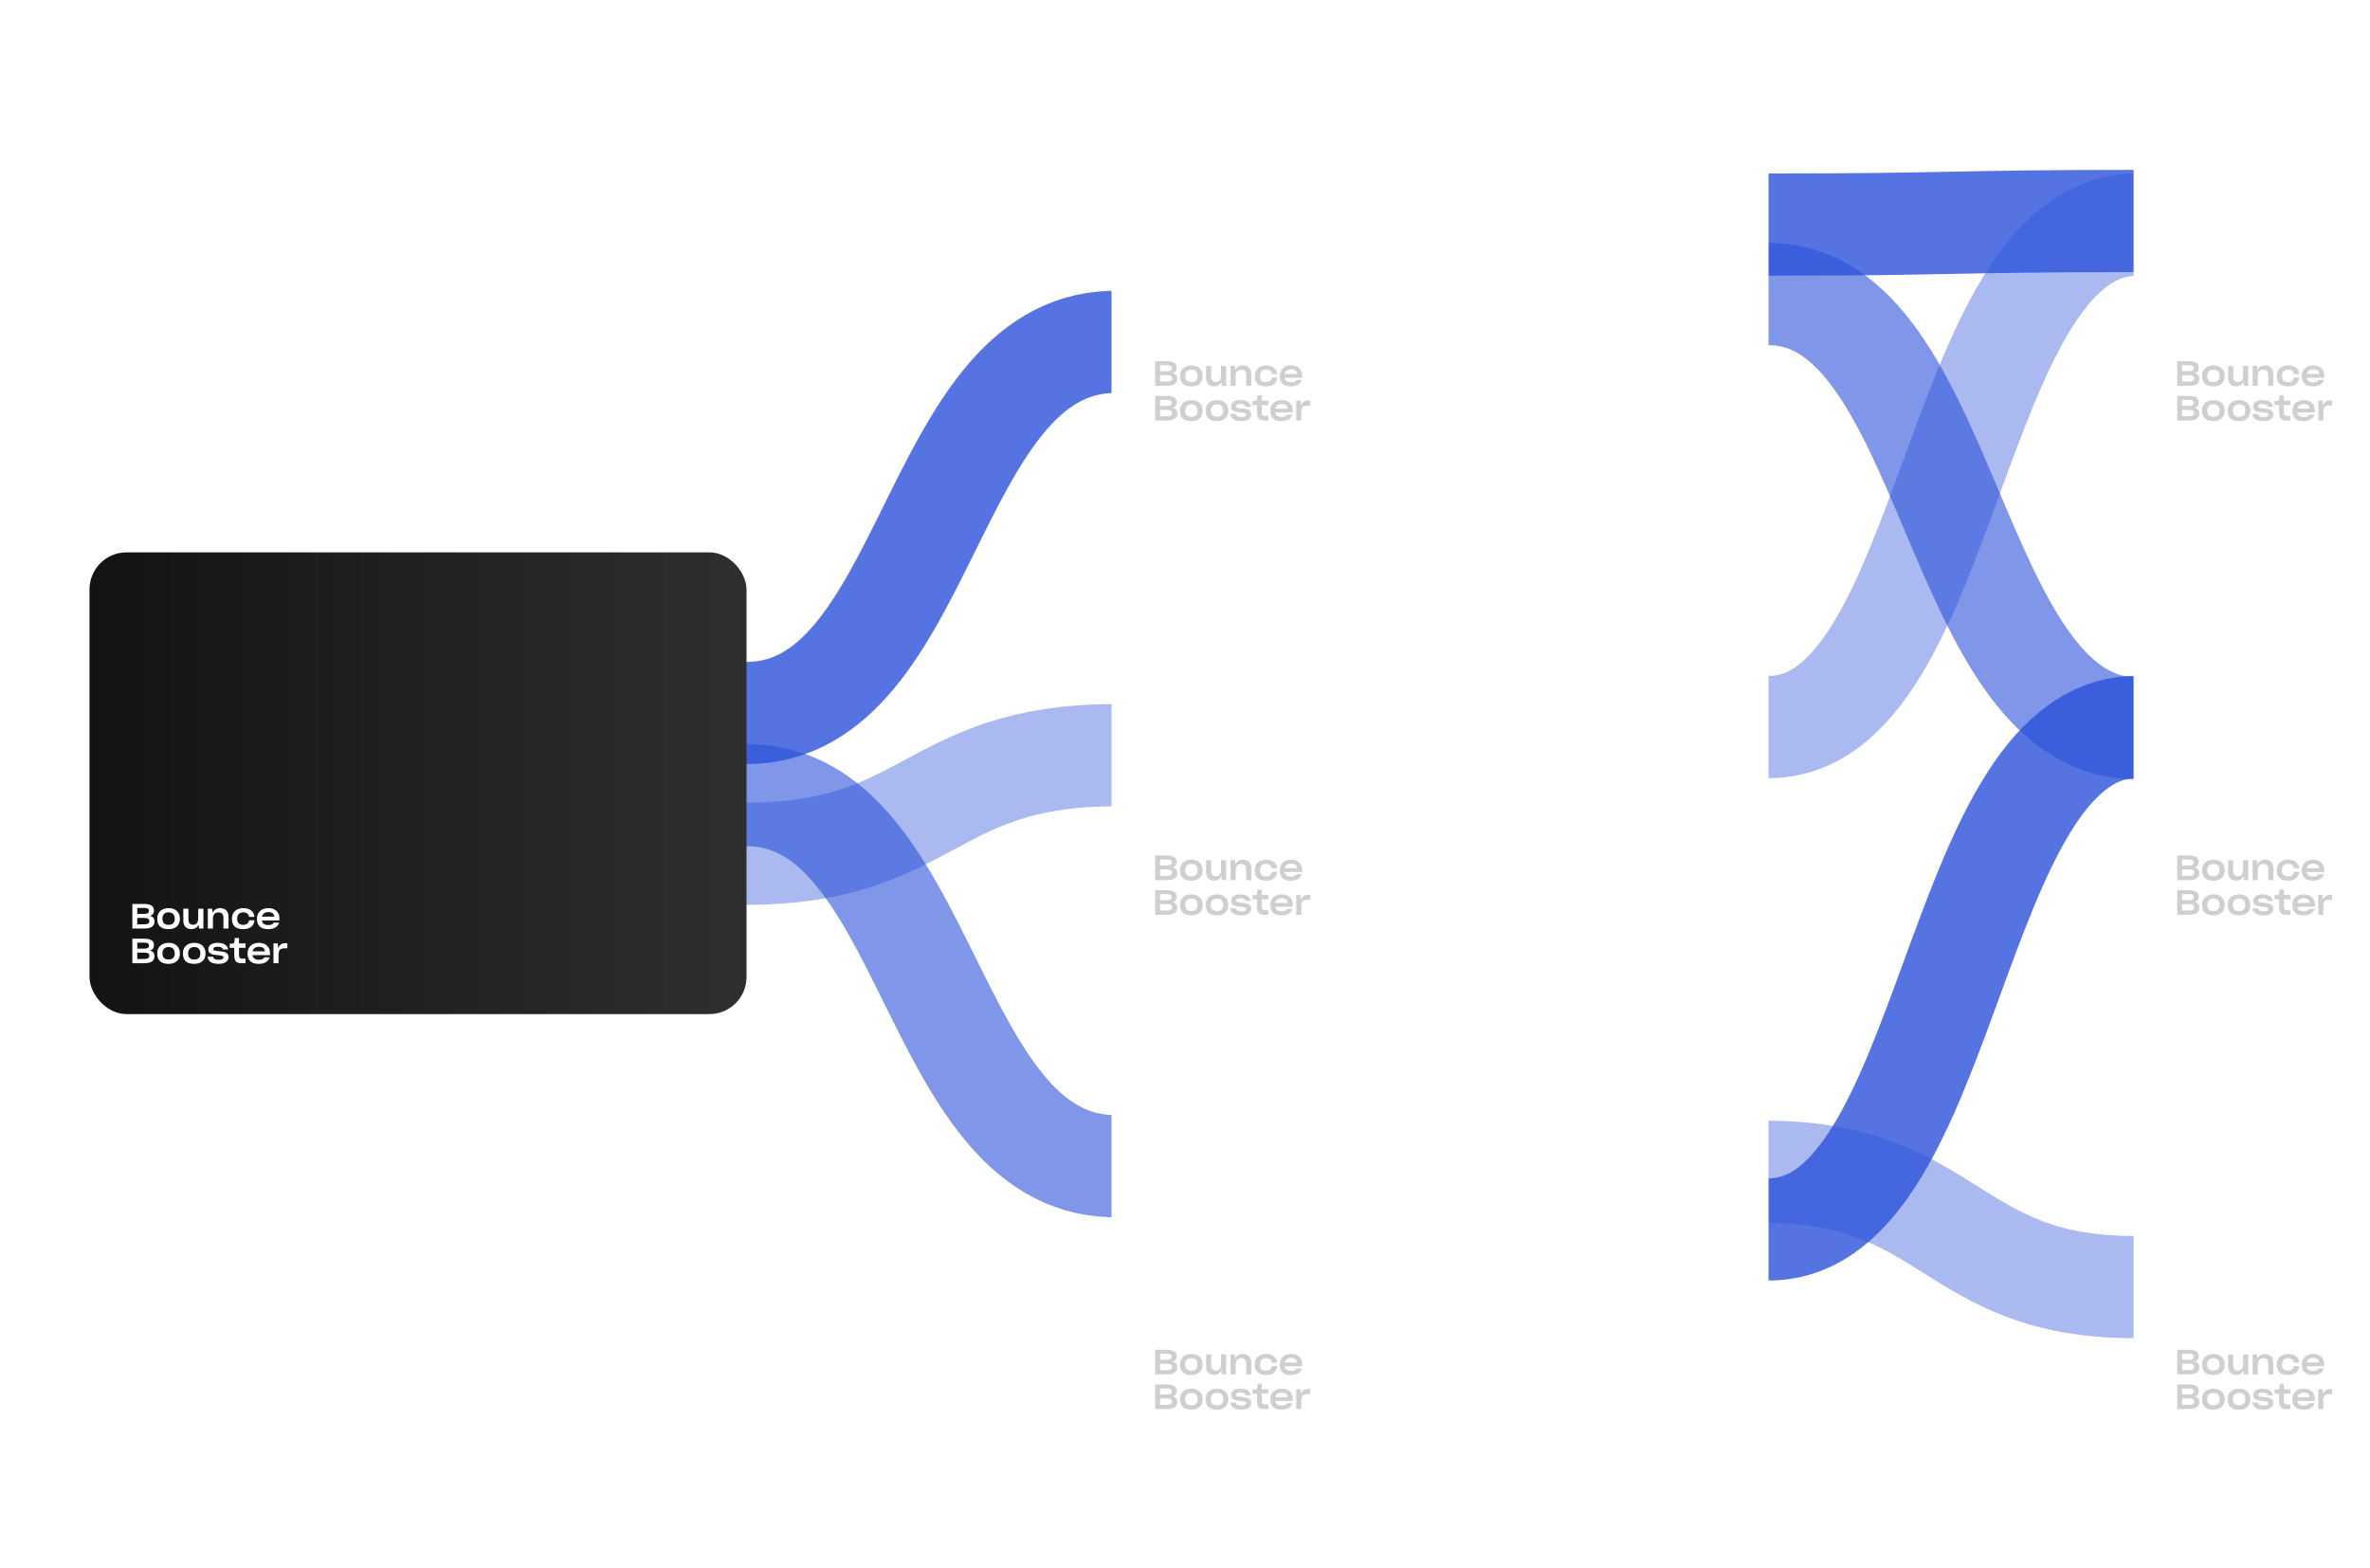 <svg width="683" height="452" viewBox="0 0 683 452" fill="none" xmlns="http://www.w3.org/2000/svg">
<path d="M215.136 205.472C267.732 205.472 267.732 99.953 320.327 98.541" stroke="#2B51DA" stroke-opacity="0.8" stroke-width="29.454" stroke-linecap="round"/>
<path d="M215.136 246.024C267.732 246.024 267.732 218.008 320.327 217.633" stroke="#2B51DA" stroke-opacity="0.4" stroke-width="29.454" stroke-linecap="round"/>
<path d="M215.136 229.127C267.732 229.127 267.732 334.647 320.327 336.059" stroke="#2B51DA" stroke-opacity="0.6" stroke-width="29.454" stroke-linecap="round"/>
<path d="M509.675 209.525C562.269 209.525 562.269 66.654 614.864 64.742" stroke="#2B51DA" stroke-opacity="0.4" stroke-width="29.454" stroke-linecap="round"/>
<path d="M509.675 354.295C562.269 354.295 562.269 211.423 614.864 209.512" stroke="#2B51DA" stroke-opacity="0.8" stroke-width="29.454" stroke-linecap="round"/>
<path d="M614.862 370.913C562.267 370.913 562.267 338.119 509.672 337.68" stroke="#2B51DA" stroke-opacity="0.4" stroke-width="29.454" stroke-linecap="round"/>
<path d="M509.675 64.729C562.269 64.729 562.269 63.699 614.864 63.685" stroke="#2B51DA" stroke-opacity="0.8" stroke-width="29.454" stroke-linecap="round"/>
<path d="M509.675 84.747C562.269 84.747 562.269 208.259 614.864 209.912" stroke="#2B51DA" stroke-opacity="0.6" stroke-width="29.454" stroke-linecap="round"/>
<g filter="url(#filter0_d_17520_516)">
<rect x="25.791" y="150.764" width="189.345" height="133.07" rx="10.693" fill="url(#paint0_linear_17520_516)"/>
<path d="M41.451 259.182H38.145V252.081H41.352C42.377 252.081 43.134 252.231 43.622 252.53C44.11 252.828 44.359 253.296 44.359 253.924V253.954C44.359 254.382 44.259 254.72 44.08 254.979C43.891 255.238 43.602 255.417 43.204 255.537C43.652 255.646 43.98 255.826 44.2 256.085C44.409 256.344 44.518 256.692 44.518 257.13V257.14C44.518 257.837 44.259 258.345 43.761 258.684C43.254 259.022 42.487 259.182 41.451 259.182ZM41.421 253.237H39.559V254.969H41.451C41.969 254.969 42.347 254.9 42.586 254.76C42.815 254.621 42.935 254.402 42.935 254.103V254.083C42.935 253.784 42.815 253.565 42.596 253.436C42.367 253.306 41.979 253.237 41.421 253.237ZM41.332 256.114H39.559V257.957H41.272C41.909 257.957 42.367 257.897 42.636 257.758C42.895 257.618 43.034 257.379 43.034 257.031V257.021C43.034 256.692 42.905 256.463 42.656 256.324C42.407 256.184 41.969 256.114 41.332 256.114ZM48.56 259.351C47.495 259.351 46.688 259.102 46.14 258.604C45.593 258.106 45.324 257.379 45.324 256.403V256.314C45.324 255.388 45.612 254.651 46.21 254.113C46.797 253.575 47.584 253.296 48.58 253.296C49.576 253.296 50.373 253.565 50.96 254.103C51.538 254.641 51.836 255.378 51.836 256.314V256.403C51.836 257.339 51.548 258.056 50.97 258.574C50.392 259.092 49.596 259.351 48.56 259.351ZM48.58 258.106C49.158 258.106 49.596 257.967 49.895 257.668C50.193 257.379 50.353 256.951 50.353 256.393V256.314C50.353 255.736 50.193 255.288 49.895 254.979C49.596 254.671 49.158 254.511 48.59 254.511C48.022 254.511 47.584 254.671 47.276 254.979C46.967 255.298 46.817 255.736 46.817 256.314V256.393C46.817 256.951 46.967 257.379 47.266 257.668C47.564 257.967 48.002 258.106 48.58 258.106ZM58.612 259.182H57.367L57.238 258.017C57.059 258.445 56.8 258.773 56.441 258.992C56.083 259.221 55.645 259.331 55.137 259.331C54.39 259.331 53.822 259.122 53.424 258.684C53.026 258.256 52.827 257.638 52.827 256.841V253.456H54.3V256.483C54.3 257.041 54.41 257.439 54.639 257.698C54.858 257.957 55.206 258.086 55.684 258.086C56.133 258.086 56.481 257.937 56.74 257.618C56.999 257.309 57.128 256.881 57.128 256.324V253.456H58.612V259.182ZM62.975 254.521C62.437 254.521 62.039 254.68 61.77 254.989C61.491 255.308 61.362 255.766 61.362 256.373V259.182H59.888V253.456H61.133L61.262 254.651C61.451 254.212 61.73 253.884 62.109 253.645C62.487 253.416 62.935 253.296 63.453 253.296C64.21 253.296 64.797 253.525 65.225 253.963C65.644 254.412 65.863 255.029 65.863 255.816V259.182H64.389V256.174C64.389 255.607 64.27 255.188 64.04 254.919C63.812 254.661 63.453 254.521 62.975 254.521ZM70.071 259.351C69.016 259.351 68.209 259.102 67.661 258.604C67.114 258.106 66.845 257.369 66.845 256.403V256.314C66.845 255.397 67.134 254.661 67.731 254.113C68.319 253.575 69.105 253.296 70.101 253.296C71.057 253.296 71.804 253.515 72.362 253.944C72.919 254.382 73.238 254.999 73.318 255.806V255.816H71.764V255.796C71.695 255.368 71.525 255.049 71.256 254.83C70.978 254.621 70.599 254.511 70.111 254.511C69.544 254.511 69.105 254.671 68.807 254.979C68.498 255.298 68.349 255.736 68.349 256.314V256.393C68.349 256.951 68.498 257.379 68.797 257.668C69.095 257.967 69.524 258.106 70.101 258.106C70.599 258.106 70.987 258.007 71.266 257.787C71.535 257.568 71.704 257.24 71.774 256.792V256.782H73.318V256.802C73.248 257.638 72.939 258.265 72.382 258.704C71.824 259.142 71.057 259.351 70.071 259.351ZM78.861 257.489H80.454C80.225 258.106 79.847 258.574 79.309 258.883C78.771 259.202 78.094 259.351 77.267 259.351C76.212 259.351 75.415 259.112 74.877 258.614C74.33 258.116 74.061 257.399 74.061 256.443V256.353C74.061 255.437 74.35 254.69 74.947 254.133C75.535 253.575 76.331 253.296 77.337 253.296C78.323 253.296 79.1 253.565 79.667 254.103C80.235 254.641 80.524 255.348 80.524 256.244V256.851H75.475C75.544 257.29 75.734 257.628 76.052 257.847C76.361 258.066 76.789 258.176 77.347 258.176C77.745 258.176 78.064 258.126 78.313 258.007C78.552 257.897 78.741 257.728 78.861 257.489ZM77.367 254.432C76.849 254.432 76.431 254.551 76.112 254.77C75.793 254.999 75.584 255.328 75.495 255.756H79.08C79.01 255.318 78.831 254.979 78.552 254.76C78.263 254.541 77.865 254.432 77.367 254.432ZM41.451 269.182H38.145V262.081H41.352C42.377 262.081 43.134 262.231 43.622 262.53C44.11 262.828 44.359 263.296 44.359 263.924V263.954C44.359 264.382 44.259 264.72 44.08 264.979C43.891 265.238 43.602 265.417 43.204 265.537C43.652 265.646 43.98 265.826 44.2 266.085C44.409 266.344 44.518 266.692 44.518 267.13V267.14C44.518 267.837 44.259 268.345 43.761 268.684C43.254 269.022 42.487 269.182 41.451 269.182ZM41.421 263.237H39.559V264.969H41.451C41.969 264.969 42.347 264.9 42.586 264.76C42.815 264.621 42.935 264.402 42.935 264.103V264.083C42.935 263.784 42.815 263.565 42.596 263.436C42.367 263.306 41.979 263.237 41.421 263.237ZM41.332 266.114H39.559V267.957H41.272C41.909 267.957 42.367 267.897 42.636 267.758C42.895 267.618 43.034 267.379 43.034 267.031V267.021C43.034 266.692 42.905 266.463 42.656 266.324C42.407 266.184 41.969 266.114 41.332 266.114ZM48.56 269.351C47.495 269.351 46.688 269.102 46.14 268.604C45.593 268.106 45.324 267.379 45.324 266.403V266.314C45.324 265.388 45.612 264.651 46.21 264.113C46.797 263.575 47.584 263.296 48.58 263.296C49.576 263.296 50.373 263.565 50.96 264.103C51.538 264.641 51.836 265.378 51.836 266.314V266.403C51.836 267.339 51.548 268.056 50.97 268.574C50.392 269.092 49.596 269.351 48.56 269.351ZM48.58 268.106C49.158 268.106 49.596 267.967 49.895 267.668C50.193 267.379 50.353 266.951 50.353 266.393V266.314C50.353 265.736 50.193 265.288 49.895 264.979C49.596 264.671 49.158 264.511 48.59 264.511C48.022 264.511 47.584 264.671 47.276 264.979C46.967 265.298 46.817 265.736 46.817 266.314V266.393C46.817 266.951 46.967 267.379 47.266 267.668C47.564 267.967 48.002 268.106 48.58 268.106ZM55.951 269.351C54.886 269.351 54.079 269.102 53.531 268.604C52.983 268.106 52.715 267.379 52.715 266.403V266.314C52.715 265.388 53.003 264.651 53.601 264.113C54.188 263.575 54.975 263.296 55.971 263.296C56.967 263.296 57.763 263.565 58.351 264.103C58.929 264.641 59.227 265.378 59.227 266.314V266.403C59.227 267.339 58.938 268.056 58.361 268.574C57.783 269.092 56.987 269.351 55.951 269.351ZM55.971 268.106C56.548 268.106 56.987 267.967 57.285 267.668C57.584 267.379 57.743 266.951 57.743 266.393V266.314C57.743 265.736 57.584 265.288 57.285 264.979C56.987 264.671 56.548 264.511 55.981 264.511C55.413 264.511 54.975 264.671 54.666 264.979C54.358 265.298 54.208 265.736 54.208 266.314V266.393C54.208 266.951 54.358 267.379 54.657 267.668C54.955 267.967 55.393 268.106 55.971 268.106ZM65.853 267.409C65.853 268.007 65.594 268.485 65.096 268.833C64.588 269.182 63.891 269.351 63.005 269.351C62.029 269.351 61.282 269.182 60.754 268.843C60.217 268.504 59.898 267.987 59.798 267.29H61.422C61.481 267.608 61.651 267.827 61.91 267.967C62.169 268.106 62.547 268.176 63.065 268.176C63.523 268.176 63.852 268.126 64.07 268.007C64.29 267.897 64.399 267.718 64.399 267.469C64.399 267.28 64.29 267.14 64.081 267.051C63.861 266.971 63.373 266.891 62.597 266.831C61.651 266.762 60.983 266.592 60.605 266.334C60.227 266.075 60.037 265.686 60.037 265.168C60.037 264.591 60.267 264.133 60.745 263.794C61.222 263.466 61.88 263.296 62.726 263.296C63.602 263.296 64.3 263.456 64.797 263.774C65.295 264.093 65.614 264.561 65.754 265.198H64.22C64.16 264.929 64.011 264.73 63.772 264.601C63.533 264.481 63.174 264.412 62.716 264.412C62.298 264.412 61.979 264.471 61.77 264.581C61.561 264.69 61.462 264.85 61.462 265.069C61.462 265.268 61.561 265.417 61.78 265.497C61.999 265.587 62.477 265.656 63.234 265.716C64.23 265.806 64.917 265.975 65.295 266.234C65.664 266.493 65.853 266.881 65.853 267.409ZM70.159 267.867H70.756V269.182H69.781C68.904 269.182 68.307 269.012 67.988 268.664C67.669 268.325 67.51 267.658 67.51 266.682V264.73H66.195V263.525C66.395 263.525 66.554 263.525 66.654 263.525C66.753 263.525 66.843 263.515 66.942 263.505C67.171 263.505 67.331 263.456 67.41 263.356C67.49 263.256 67.55 263.067 67.59 262.788C67.61 262.679 67.62 262.539 67.629 262.37C67.639 262.201 67.639 262.052 67.639 261.912H68.874V263.456H70.756V264.73H68.874V266.433C68.874 267.061 68.944 267.459 69.093 267.618C69.233 267.787 69.591 267.867 70.159 267.867ZM76.147 267.489H77.741C77.512 268.106 77.133 268.574 76.596 268.883C76.058 269.202 75.381 269.351 74.554 269.351C73.499 269.351 72.702 269.112 72.164 268.614C71.616 268.116 71.347 267.399 71.347 266.443V266.353C71.347 265.437 71.636 264.69 72.234 264.133C72.821 263.575 73.618 263.296 74.624 263.296C75.61 263.296 76.386 263.565 76.954 264.103C77.522 264.641 77.81 265.348 77.81 266.244V266.851H72.762C72.831 267.29 73.02 267.628 73.339 267.847C73.648 268.066 74.076 268.176 74.634 268.176C75.032 268.176 75.351 268.126 75.6 268.007C75.839 267.897 76.028 267.728 76.147 267.489ZM74.654 264.432C74.136 264.432 73.718 264.551 73.399 264.77C73.08 264.999 72.871 265.328 72.781 265.756H76.367C76.297 265.318 76.118 264.979 75.839 264.76C75.55 264.541 75.151 264.432 74.654 264.432ZM80.266 266.831V269.182H78.812V263.456H80.027L80.207 264.89C80.336 264.392 80.575 264.023 80.914 263.774C81.252 263.535 81.71 263.406 82.278 263.406H82.806V264.86H82.159C81.432 264.86 80.934 264.999 80.665 265.268C80.396 265.547 80.266 266.065 80.266 266.831Z" fill="white"/>
</g>
<g filter="url(#filter1_d_17520_516)">
<rect x="320.327" y="17" width="189.345" height="115.711" rx="10.693" fill="white"/>
</g>
<path d="M336.201 111.188H332.895V104.087H336.101C337.127 104.087 337.884 104.237 338.372 104.535C338.86 104.834 339.109 105.302 339.109 105.93V105.959C339.109 106.388 339.009 106.726 338.83 106.985C338.641 107.244 338.352 107.423 337.954 107.543C338.402 107.652 338.73 107.832 338.95 108.09C339.159 108.349 339.268 108.698 339.268 109.136V109.146C339.268 109.843 339.009 110.351 338.511 110.69C338.004 111.028 337.237 111.188 336.201 111.188ZM336.171 105.242H334.309V106.975H336.201C336.719 106.975 337.097 106.905 337.336 106.766C337.565 106.627 337.685 106.408 337.685 106.109V106.089C337.685 105.79 337.565 105.571 337.346 105.442C337.117 105.312 336.729 105.242 336.171 105.242ZM336.082 108.12H334.309V109.963H336.022C336.659 109.963 337.117 109.903 337.386 109.763C337.645 109.624 337.784 109.385 337.784 109.037V109.027C337.784 108.698 337.655 108.469 337.406 108.329C337.157 108.19 336.719 108.12 336.082 108.12ZM343.31 111.357C342.245 111.357 341.438 111.108 340.89 110.61C340.343 110.112 340.074 109.385 340.074 108.409V108.32C340.074 107.393 340.362 106.656 340.96 106.119C341.548 105.581 342.334 105.302 343.33 105.302C344.326 105.302 345.123 105.571 345.71 106.109C346.288 106.647 346.586 107.383 346.586 108.32V108.409C346.586 109.345 346.298 110.062 345.72 110.58C345.142 111.098 344.346 111.357 343.31 111.357ZM343.33 110.112C343.908 110.112 344.346 109.973 344.645 109.674C344.943 109.385 345.103 108.957 345.103 108.399V108.32C345.103 107.742 344.943 107.294 344.645 106.985C344.346 106.676 343.908 106.517 343.34 106.517C342.772 106.517 342.334 106.676 342.026 106.985C341.717 107.304 341.567 107.742 341.567 108.32V108.399C341.567 108.957 341.717 109.385 342.016 109.674C342.314 109.973 342.752 110.112 343.33 110.112ZM353.362 111.188H352.117L351.988 110.022C351.809 110.451 351.55 110.779 351.191 110.998C350.833 111.227 350.395 111.337 349.887 111.337C349.14 111.337 348.572 111.128 348.174 110.69C347.776 110.261 347.576 109.644 347.576 108.847V105.461H349.05V108.489C349.05 109.046 349.16 109.445 349.389 109.704C349.608 109.963 349.957 110.092 350.434 110.092C350.883 110.092 351.231 109.943 351.49 109.624C351.749 109.315 351.878 108.887 351.878 108.329V105.461H353.362V111.188ZM357.725 106.527C357.187 106.527 356.789 106.686 356.52 106.995C356.241 107.314 356.112 107.772 356.112 108.379V111.188H354.638V105.461H355.883L356.012 106.656C356.201 106.218 356.48 105.89 356.859 105.651C357.237 105.422 357.685 105.302 358.203 105.302C358.96 105.302 359.547 105.531 359.976 105.969C360.394 106.417 360.613 107.035 360.613 107.822V111.188H359.139V108.18C359.139 107.612 359.02 107.194 358.791 106.925C358.561 106.666 358.203 106.527 357.725 106.527ZM364.821 111.357C363.766 111.357 362.959 111.108 362.411 110.61C361.864 110.112 361.595 109.375 361.595 108.409V108.32C361.595 107.403 361.884 106.666 362.481 106.119C363.069 105.581 363.855 105.302 364.851 105.302C365.807 105.302 366.554 105.521 367.112 105.949C367.669 106.388 367.988 107.005 368.068 107.812V107.822H366.514V107.802C366.445 107.373 366.275 107.055 366.006 106.836C365.728 106.627 365.349 106.517 364.861 106.517C364.294 106.517 363.855 106.676 363.557 106.985C363.248 107.304 363.099 107.742 363.099 108.32V108.399C363.099 108.957 363.248 109.385 363.547 109.674C363.845 109.973 364.274 110.112 364.851 110.112C365.349 110.112 365.738 110.012 366.016 109.793C366.285 109.574 366.455 109.246 366.524 108.798V108.788H368.068V108.807C367.998 109.644 367.689 110.271 367.132 110.71C366.574 111.148 365.807 111.357 364.821 111.357ZM373.611 109.495H375.204C374.975 110.112 374.596 110.58 374.059 110.889C373.521 111.207 372.844 111.357 372.017 111.357C370.962 111.357 370.165 111.118 369.627 110.62C369.08 110.122 368.811 109.405 368.811 108.449V108.359C368.811 107.443 369.1 106.696 369.697 106.139C370.285 105.581 371.081 105.302 372.087 105.302C373.073 105.302 373.85 105.571 374.417 106.109C374.985 106.647 375.274 107.354 375.274 108.25V108.857H370.225C370.295 109.295 370.484 109.634 370.802 109.853C371.111 110.072 371.539 110.182 372.097 110.182C372.495 110.182 372.814 110.132 373.063 110.012C373.302 109.903 373.491 109.734 373.611 109.495ZM372.117 106.437C371.599 106.437 371.181 106.557 370.862 106.776C370.543 107.005 370.334 107.334 370.245 107.762H373.83C373.76 107.324 373.581 106.985 373.302 106.766C373.013 106.547 372.615 106.437 372.117 106.437ZM336.201 121.188H332.895V114.087H336.101C337.127 114.087 337.884 114.237 338.372 114.535C338.86 114.834 339.109 115.302 339.109 115.93V115.959C339.109 116.388 339.009 116.726 338.83 116.985C338.641 117.244 338.352 117.423 337.954 117.543C338.402 117.652 338.73 117.832 338.95 118.09C339.159 118.349 339.268 118.698 339.268 119.136V119.146C339.268 119.843 339.009 120.351 338.511 120.69C338.004 121.028 337.237 121.188 336.201 121.188ZM336.171 115.242H334.309V116.975H336.201C336.719 116.975 337.097 116.905 337.336 116.766C337.565 116.627 337.685 116.408 337.685 116.109V116.089C337.685 115.79 337.565 115.571 337.346 115.442C337.117 115.312 336.729 115.242 336.171 115.242ZM336.082 118.12H334.309V119.963H336.022C336.659 119.963 337.117 119.903 337.386 119.763C337.645 119.624 337.784 119.385 337.784 119.037V119.027C337.784 118.698 337.655 118.469 337.406 118.329C337.157 118.19 336.719 118.12 336.082 118.12ZM343.31 121.357C342.245 121.357 341.438 121.108 340.89 120.61C340.343 120.112 340.074 119.385 340.074 118.409V118.32C340.074 117.393 340.362 116.656 340.96 116.119C341.548 115.581 342.334 115.302 343.33 115.302C344.326 115.302 345.123 115.571 345.71 116.109C346.288 116.647 346.586 117.383 346.586 118.32V118.409C346.586 119.345 346.298 120.062 345.72 120.58C345.142 121.098 344.346 121.357 343.31 121.357ZM343.33 120.112C343.908 120.112 344.346 119.973 344.645 119.674C344.943 119.385 345.103 118.957 345.103 118.399V118.32C345.103 117.742 344.943 117.294 344.645 116.985C344.346 116.676 343.908 116.517 343.34 116.517C342.772 116.517 342.334 116.676 342.026 116.985C341.717 117.304 341.567 117.742 341.567 118.32V118.399C341.567 118.957 341.717 119.385 342.016 119.674C342.314 119.973 342.752 120.112 343.33 120.112ZM350.701 121.357C349.636 121.357 348.829 121.108 348.281 120.61C347.733 120.112 347.465 119.385 347.465 118.409V118.32C347.465 117.393 347.753 116.656 348.351 116.119C348.938 115.581 349.725 115.302 350.721 115.302C351.717 115.302 352.513 115.571 353.101 116.109C353.679 116.647 353.977 117.383 353.977 118.32V118.409C353.977 119.345 353.689 120.062 353.111 120.58C352.533 121.098 351.737 121.357 350.701 121.357ZM350.721 120.112C351.299 120.112 351.737 119.973 352.035 119.674C352.334 119.385 352.494 118.957 352.494 118.399V118.32C352.494 117.742 352.334 117.294 352.035 116.985C351.737 116.676 351.299 116.517 350.731 116.517C350.163 116.517 349.725 116.676 349.416 116.985C349.108 117.304 348.958 117.742 348.958 118.32V118.399C348.958 118.957 349.108 119.385 349.406 119.674C349.705 119.973 350.143 120.112 350.721 120.112ZM360.603 119.415C360.603 120.012 360.344 120.49 359.846 120.839C359.338 121.188 358.641 121.357 357.755 121.357C356.779 121.357 356.032 121.188 355.504 120.849C354.967 120.51 354.648 119.993 354.548 119.295H356.172C356.231 119.614 356.401 119.833 356.66 119.973C356.919 120.112 357.297 120.182 357.815 120.182C358.273 120.182 358.601 120.132 358.821 120.012C359.04 119.903 359.149 119.724 359.149 119.475C359.149 119.285 359.04 119.146 358.831 119.056C358.611 118.977 358.123 118.897 357.347 118.837C356.401 118.768 355.733 118.598 355.355 118.339C354.977 118.081 354.787 117.692 354.787 117.174C354.787 116.597 355.016 116.139 355.494 115.8C355.972 115.471 356.63 115.302 357.476 115.302C358.353 115.302 359.05 115.461 359.547 115.78C360.045 116.099 360.364 116.567 360.503 117.204H358.97C358.91 116.935 358.761 116.736 358.522 116.607C358.283 116.487 357.924 116.417 357.466 116.417C357.048 116.417 356.729 116.477 356.52 116.587C356.311 116.696 356.211 116.856 356.211 117.075C356.211 117.274 356.311 117.423 356.53 117.503C356.749 117.593 357.227 117.662 357.984 117.722C358.98 117.812 359.667 117.981 360.045 118.24C360.414 118.499 360.603 118.887 360.603 119.415ZM364.909 119.873H365.506V121.188H364.531C363.654 121.188 363.057 121.018 362.738 120.67C362.419 120.331 362.26 119.664 362.26 118.688V116.736H360.946V115.531C361.145 115.531 361.304 115.531 361.404 115.531C361.503 115.531 361.593 115.521 361.692 115.511C361.921 115.511 362.081 115.461 362.16 115.362C362.24 115.262 362.3 115.073 362.34 114.794C362.36 114.685 362.37 114.545 362.38 114.376C362.389 114.207 362.389 114.057 362.389 113.918H363.624V115.461H365.506V116.736H363.624V118.439C363.624 119.066 363.694 119.465 363.843 119.624C363.983 119.793 364.341 119.873 364.909 119.873ZM370.897 119.495H372.491C372.262 120.112 371.883 120.58 371.345 120.889C370.808 121.207 370.131 121.357 369.304 121.357C368.248 121.357 367.452 121.118 366.914 120.62C366.366 120.122 366.097 119.405 366.097 118.449V118.359C366.097 117.443 366.386 116.696 366.984 116.139C367.571 115.581 368.368 115.302 369.374 115.302C370.36 115.302 371.136 115.571 371.704 116.109C372.272 116.647 372.56 117.354 372.56 118.25V118.857H367.512C367.581 119.295 367.77 119.634 368.089 119.853C368.398 120.072 368.826 120.182 369.384 120.182C369.782 120.182 370.101 120.132 370.35 120.012C370.589 119.903 370.778 119.734 370.897 119.495ZM369.404 116.437C368.886 116.437 368.468 116.557 368.149 116.776C367.83 117.005 367.621 117.334 367.531 117.762H371.116C371.047 117.324 370.867 116.985 370.589 116.766C370.3 116.547 369.902 116.437 369.404 116.437ZM375.016 118.837V121.188H373.563V115.461H374.777L374.957 116.895C375.086 116.398 375.325 116.029 375.664 115.78C376.002 115.541 376.46 115.412 377.028 115.412H377.556V116.866H376.909C376.182 116.866 375.684 117.005 375.415 117.274C375.146 117.553 375.016 118.071 375.016 118.837Z" fill="#CFCFCF"/>
<g filter="url(#filter2_d_17520_516)">
<rect x="320.327" y="159.443" width="189.345" height="115.711" rx="10.693" fill="white"/>
</g>
<path d="M336.201 253.631H332.895V246.531H336.101C337.127 246.531 337.884 246.68 338.372 246.979C338.86 247.277 339.109 247.746 339.109 248.373V248.403C339.109 248.831 339.009 249.17 338.83 249.428C338.641 249.687 338.352 249.867 337.954 249.986C338.402 250.096 338.73 250.275 338.95 250.534C339.159 250.793 339.268 251.141 339.268 251.579V251.589C339.268 252.286 339.009 252.794 338.511 253.133C338.004 253.472 337.237 253.631 336.201 253.631ZM336.171 247.686H334.309V249.419H336.201C336.719 249.419 337.097 249.349 337.336 249.209C337.565 249.07 337.685 248.851 337.685 248.552V248.532C337.685 248.233 337.565 248.014 337.346 247.885C337.117 247.755 336.729 247.686 336.171 247.686ZM336.082 250.564H334.309V252.406H336.022C336.659 252.406 337.117 252.346 337.386 252.207C337.645 252.067 337.784 251.828 337.784 251.48V251.47C337.784 251.141 337.655 250.912 337.406 250.773C337.157 250.633 336.719 250.564 336.082 250.564ZM343.31 253.8C342.245 253.8 341.438 253.551 340.89 253.053C340.343 252.555 340.074 251.828 340.074 250.852V250.763C340.074 249.837 340.362 249.1 340.96 248.562C341.548 248.024 342.334 247.746 343.33 247.746C344.326 247.746 345.123 248.014 345.71 248.552C346.288 249.09 346.586 249.827 346.586 250.763V250.852C346.586 251.789 346.298 252.506 345.72 253.023C345.142 253.541 344.346 253.8 343.31 253.8ZM343.33 252.555C343.908 252.555 344.346 252.416 344.645 252.117C344.943 251.828 345.103 251.4 345.103 250.843V250.763C345.103 250.185 344.943 249.737 344.645 249.428C344.346 249.12 343.908 248.96 343.34 248.96C342.772 248.96 342.334 249.12 342.026 249.428C341.717 249.747 341.567 250.185 341.567 250.763V250.843C341.567 251.4 341.717 251.828 342.016 252.117C342.314 252.416 342.752 252.555 343.33 252.555ZM353.362 253.631H352.117L351.988 252.466C351.809 252.894 351.55 253.223 351.191 253.442C350.833 253.671 350.395 253.78 349.887 253.78C349.14 253.78 348.572 253.571 348.174 253.133C347.776 252.705 347.576 252.087 347.576 251.291V247.905H349.05V250.932C349.05 251.49 349.16 251.888 349.389 252.147C349.608 252.406 349.957 252.535 350.434 252.535C350.883 252.535 351.231 252.386 351.49 252.067C351.749 251.759 351.878 251.33 351.878 250.773V247.905H353.362V253.631ZM357.725 248.97C357.187 248.97 356.789 249.13 356.52 249.438C356.241 249.757 356.112 250.215 356.112 250.823V253.631H354.638V247.905H355.883L356.012 249.1C356.201 248.662 356.48 248.333 356.859 248.094C357.237 247.865 357.685 247.746 358.203 247.746C358.96 247.746 359.547 247.975 359.976 248.413C360.394 248.861 360.613 249.478 360.613 250.265V253.631H359.139V250.623C359.139 250.056 359.02 249.638 358.791 249.369C358.561 249.11 358.203 248.97 357.725 248.97ZM364.821 253.8C363.766 253.8 362.959 253.551 362.411 253.053C361.864 252.555 361.595 251.818 361.595 250.852V250.763C361.595 249.847 361.884 249.11 362.481 248.562C363.069 248.024 363.855 247.746 364.851 247.746C365.807 247.746 366.554 247.965 367.112 248.393C367.669 248.831 367.988 249.448 368.068 250.255V250.265H366.514V250.245C366.445 249.817 366.275 249.498 366.006 249.279C365.728 249.07 365.349 248.96 364.861 248.96C364.294 248.96 363.855 249.12 363.557 249.428C363.248 249.747 363.099 250.185 363.099 250.763V250.843C363.099 251.4 363.248 251.828 363.547 252.117C363.845 252.416 364.274 252.555 364.851 252.555C365.349 252.555 365.738 252.456 366.016 252.237C366.285 252.018 366.455 251.689 366.524 251.241V251.231H368.068V251.251C367.998 252.087 367.689 252.715 367.132 253.153C366.574 253.591 365.807 253.8 364.821 253.8ZM373.611 251.938H375.204C374.975 252.555 374.596 253.023 374.059 253.332C373.521 253.651 372.844 253.8 372.017 253.8C370.962 253.8 370.165 253.561 369.627 253.063C369.08 252.565 368.811 251.848 368.811 250.892V250.803C368.811 249.887 369.1 249.14 369.697 248.582C370.285 248.024 371.081 247.746 372.087 247.746C373.073 247.746 373.85 248.014 374.417 248.552C374.985 249.09 375.274 249.797 375.274 250.693V251.301H370.225C370.295 251.739 370.484 252.077 370.802 252.296C371.111 252.516 371.539 252.625 372.097 252.625C372.495 252.625 372.814 252.575 373.063 252.456C373.302 252.346 373.491 252.177 373.611 251.938ZM372.117 248.881C371.599 248.881 371.181 249 370.862 249.219C370.543 249.448 370.334 249.777 370.245 250.205H373.83C373.76 249.767 373.581 249.428 373.302 249.209C373.013 248.99 372.615 248.881 372.117 248.881ZM336.201 263.631H332.895V256.531H336.101C337.127 256.531 337.884 256.68 338.372 256.979C338.86 257.277 339.109 257.746 339.109 258.373V258.403C339.109 258.831 339.009 259.17 338.83 259.428C338.641 259.687 338.352 259.867 337.954 259.986C338.402 260.096 338.73 260.275 338.95 260.534C339.159 260.793 339.268 261.141 339.268 261.579V261.589C339.268 262.286 339.009 262.794 338.511 263.133C338.004 263.472 337.237 263.631 336.201 263.631ZM336.171 257.686H334.309V259.419H336.201C336.719 259.419 337.097 259.349 337.336 259.209C337.565 259.07 337.685 258.851 337.685 258.552V258.532C337.685 258.233 337.565 258.014 337.346 257.885C337.117 257.755 336.729 257.686 336.171 257.686ZM336.082 260.564H334.309V262.406H336.022C336.659 262.406 337.117 262.346 337.386 262.207C337.645 262.067 337.784 261.828 337.784 261.48V261.47C337.784 261.141 337.655 260.912 337.406 260.773C337.157 260.633 336.719 260.564 336.082 260.564ZM343.31 263.8C342.245 263.8 341.438 263.551 340.89 263.053C340.343 262.555 340.074 261.828 340.074 260.852V260.763C340.074 259.837 340.362 259.1 340.96 258.562C341.548 258.024 342.334 257.746 343.33 257.746C344.326 257.746 345.123 258.014 345.71 258.552C346.288 259.09 346.586 259.827 346.586 260.763V260.852C346.586 261.789 346.298 262.506 345.72 263.023C345.142 263.541 344.346 263.8 343.31 263.8ZM343.33 262.555C343.908 262.555 344.346 262.416 344.645 262.117C344.943 261.828 345.103 261.4 345.103 260.843V260.763C345.103 260.185 344.943 259.737 344.645 259.428C344.346 259.12 343.908 258.96 343.34 258.96C342.772 258.96 342.334 259.12 342.026 259.428C341.717 259.747 341.567 260.185 341.567 260.763V260.843C341.567 261.4 341.717 261.828 342.016 262.117C342.314 262.416 342.752 262.555 343.33 262.555ZM350.701 263.8C349.636 263.8 348.829 263.551 348.281 263.053C347.733 262.555 347.465 261.828 347.465 260.852V260.763C347.465 259.837 347.753 259.1 348.351 258.562C348.938 258.024 349.725 257.746 350.721 257.746C351.717 257.746 352.513 258.014 353.101 258.552C353.679 259.09 353.977 259.827 353.977 260.763V260.852C353.977 261.789 353.689 262.506 353.111 263.023C352.533 263.541 351.737 263.8 350.701 263.8ZM350.721 262.555C351.299 262.555 351.737 262.416 352.035 262.117C352.334 261.828 352.494 261.4 352.494 260.843V260.763C352.494 260.185 352.334 259.737 352.035 259.428C351.737 259.12 351.299 258.96 350.731 258.96C350.163 258.96 349.725 259.12 349.416 259.428C349.108 259.747 348.958 260.185 348.958 260.763V260.843C348.958 261.4 349.108 261.828 349.406 262.117C349.705 262.416 350.143 262.555 350.721 262.555ZM360.603 261.858C360.603 262.456 360.344 262.934 359.846 263.282C359.338 263.631 358.641 263.8 357.755 263.8C356.779 263.8 356.032 263.631 355.504 263.292C354.967 262.954 354.648 262.436 354.548 261.739H356.172C356.231 262.057 356.401 262.277 356.66 262.416C356.919 262.555 357.297 262.625 357.815 262.625C358.273 262.625 358.601 262.575 358.821 262.456C359.04 262.346 359.149 262.167 359.149 261.918C359.149 261.729 359.04 261.589 358.831 261.5C358.611 261.42 358.123 261.34 357.347 261.281C356.401 261.211 355.733 261.042 355.355 260.783C354.977 260.524 354.787 260.136 354.787 259.618C354.787 259.04 355.016 258.582 355.494 258.243C355.972 257.915 356.63 257.746 357.476 257.746C358.353 257.746 359.05 257.905 359.547 258.224C360.045 258.542 360.364 259.01 360.503 259.648H358.97C358.91 259.379 358.761 259.18 358.522 259.05C358.283 258.931 357.924 258.861 357.466 258.861C357.048 258.861 356.729 258.921 356.52 259.03C356.311 259.14 356.211 259.299 356.211 259.518C356.211 259.717 356.311 259.867 356.53 259.946C356.749 260.036 357.227 260.106 357.984 260.165C358.98 260.255 359.667 260.424 360.045 260.683C360.414 260.942 360.603 261.33 360.603 261.858ZM364.909 262.316H365.506V263.631H364.531C363.654 263.631 363.057 263.462 362.738 263.113C362.419 262.774 362.26 262.107 362.26 261.131V259.18H360.946V257.975C361.145 257.975 361.304 257.975 361.404 257.975C361.503 257.975 361.593 257.965 361.692 257.955C361.921 257.955 362.081 257.905 362.16 257.805C362.24 257.706 362.3 257.516 362.34 257.238C362.36 257.128 362.37 256.989 362.38 256.819C362.389 256.65 362.389 256.501 362.389 256.361H363.624V257.905H365.506V259.18H363.624V260.882C363.624 261.51 363.694 261.908 363.843 262.067C363.983 262.237 364.341 262.316 364.909 262.316ZM370.897 261.938H372.491C372.262 262.555 371.883 263.023 371.345 263.332C370.808 263.651 370.131 263.8 369.304 263.8C368.248 263.8 367.452 263.561 366.914 263.063C366.366 262.565 366.097 261.848 366.097 260.892V260.803C366.097 259.887 366.386 259.14 366.984 258.582C367.571 258.024 368.368 257.746 369.374 257.746C370.36 257.746 371.136 258.014 371.704 258.552C372.272 259.09 372.56 259.797 372.56 260.693V261.301H367.512C367.581 261.739 367.77 262.077 368.089 262.296C368.398 262.516 368.826 262.625 369.384 262.625C369.782 262.625 370.101 262.575 370.35 262.456C370.589 262.346 370.778 262.177 370.897 261.938ZM369.404 258.881C368.886 258.881 368.468 259 368.149 259.219C367.83 259.448 367.621 259.777 367.531 260.205H371.116C371.047 259.767 370.867 259.428 370.589 259.209C370.3 258.99 369.902 258.881 369.404 258.881ZM375.016 261.281V263.631H373.563V257.905H374.777L374.957 259.339C375.086 258.841 375.325 258.472 375.664 258.224C376.002 257.985 376.46 257.855 377.028 257.855H377.556V259.309H376.909C376.182 259.309 375.684 259.448 375.415 259.717C375.146 259.996 375.016 260.514 375.016 261.281Z" fill="#CFCFCF"/>
<g filter="url(#filter3_d_17520_516)">
<rect x="320.327" y="301.887" width="189.345" height="115.711" rx="10.693" fill="white"/>
</g>
<path d="M336.201 396.074H332.895V388.974H336.101C337.127 388.974 337.884 389.123 338.372 389.422C338.86 389.721 339.109 390.189 339.109 390.816V390.846C339.109 391.274 339.009 391.613 338.83 391.872C338.641 392.131 338.352 392.31 337.954 392.429C338.402 392.539 338.73 392.718 338.95 392.977C339.159 393.236 339.268 393.585 339.268 394.023V394.033C339.268 394.73 339.009 395.238 338.511 395.576C338.004 395.915 337.237 396.074 336.201 396.074ZM336.171 390.129H334.309V391.862H336.201C336.719 391.862 337.097 391.792 337.336 391.653C337.565 391.513 337.685 391.294 337.685 390.995V390.976C337.685 390.677 337.565 390.458 337.346 390.328C337.117 390.199 336.729 390.129 336.171 390.129ZM336.082 393.007H334.309V394.849H336.022C336.659 394.849 337.117 394.79 337.386 394.65C337.645 394.511 337.784 394.272 337.784 393.923V393.913C337.784 393.585 337.655 393.356 337.406 393.216C337.157 393.077 336.719 393.007 336.082 393.007ZM343.31 396.244C342.245 396.244 341.438 395.995 340.89 395.497C340.343 394.999 340.074 394.272 340.074 393.296V393.206C340.074 392.28 340.362 391.543 340.96 391.005C341.548 390.468 342.334 390.189 343.33 390.189C344.326 390.189 345.123 390.458 345.71 390.995C346.288 391.533 346.586 392.27 346.586 393.206V393.296C346.586 394.232 346.298 394.949 345.72 395.467C345.142 395.985 344.346 396.244 343.31 396.244ZM343.33 394.999C343.908 394.999 344.346 394.859 344.645 394.561C344.943 394.272 345.103 393.844 345.103 393.286V393.206C345.103 392.629 344.943 392.181 344.645 391.872C344.346 391.563 343.908 391.404 343.34 391.404C342.772 391.404 342.334 391.563 342.026 391.872C341.717 392.19 341.567 392.629 341.567 393.206V393.286C341.567 393.844 341.717 394.272 342.016 394.561C342.314 394.859 342.752 394.999 343.33 394.999ZM353.362 396.074H352.117L351.988 394.909C351.809 395.337 351.55 395.666 351.191 395.885C350.833 396.114 350.395 396.224 349.887 396.224C349.14 396.224 348.572 396.014 348.174 395.576C347.776 395.148 347.576 394.531 347.576 393.734V390.348H349.05V393.376C349.05 393.933 349.16 394.332 349.389 394.59C349.608 394.849 349.957 394.979 350.434 394.979C350.883 394.979 351.231 394.829 351.49 394.511C351.749 394.202 351.878 393.774 351.878 393.216V390.348H353.362V396.074ZM357.725 391.414C357.187 391.414 356.789 391.573 356.52 391.882C356.241 392.2 356.112 392.659 356.112 393.266V396.074H354.638V390.348H355.883L356.012 391.543C356.201 391.105 356.48 390.776 356.859 390.537C357.237 390.308 357.685 390.189 358.203 390.189C358.96 390.189 359.547 390.418 359.976 390.856C360.394 391.304 360.613 391.922 360.613 392.708V396.074H359.139V393.067C359.139 392.499 359.02 392.081 358.791 391.812C358.561 391.553 358.203 391.414 357.725 391.414ZM364.821 396.244C363.766 396.244 362.959 395.995 362.411 395.497C361.864 394.999 361.595 394.262 361.595 393.296V393.206C361.595 392.29 361.884 391.553 362.481 391.005C363.069 390.468 363.855 390.189 364.851 390.189C365.807 390.189 366.554 390.408 367.112 390.836C367.669 391.274 367.988 391.892 368.068 392.698V392.708H366.514V392.688C366.445 392.26 366.275 391.942 366.006 391.722C365.728 391.513 365.349 391.404 364.861 391.404C364.294 391.404 363.855 391.563 363.557 391.872C363.248 392.19 363.099 392.629 363.099 393.206V393.286C363.099 393.844 363.248 394.272 363.547 394.561C363.845 394.859 364.274 394.999 364.851 394.999C365.349 394.999 365.738 394.899 366.016 394.68C366.285 394.461 366.455 394.132 366.524 393.684V393.674H368.068V393.694C367.998 394.531 367.689 395.158 367.132 395.596C366.574 396.034 365.807 396.244 364.821 396.244ZM373.611 394.381H375.204C374.975 394.999 374.596 395.467 374.059 395.775C373.521 396.094 372.844 396.244 372.017 396.244C370.962 396.244 370.165 396.005 369.627 395.507C369.08 395.009 368.811 394.292 368.811 393.336V393.246C368.811 392.33 369.1 391.583 369.697 391.025C370.285 390.468 371.081 390.189 372.087 390.189C373.073 390.189 373.85 390.458 374.417 390.995C374.985 391.533 375.274 392.24 375.274 393.137V393.744H370.225C370.295 394.182 370.484 394.521 370.802 394.74C371.111 394.959 371.539 395.068 372.097 395.068C372.495 395.068 372.814 395.019 373.063 394.899C373.302 394.79 373.491 394.62 373.611 394.381ZM372.117 391.324C371.599 391.324 371.181 391.444 370.862 391.663C370.543 391.892 370.334 392.22 370.245 392.649H373.83C373.76 392.21 373.581 391.872 373.302 391.653C373.013 391.434 372.615 391.324 372.117 391.324ZM336.201 406.074H332.895V398.974H336.101C337.127 398.974 337.884 399.123 338.372 399.422C338.86 399.721 339.109 400.189 339.109 400.816V400.846C339.109 401.274 339.009 401.613 338.83 401.872C338.641 402.131 338.352 402.31 337.954 402.429C338.402 402.539 338.73 402.718 338.95 402.977C339.159 403.236 339.268 403.585 339.268 404.023V404.033C339.268 404.73 339.009 405.238 338.511 405.576C338.004 405.915 337.237 406.074 336.201 406.074ZM336.171 400.129H334.309V401.862H336.201C336.719 401.862 337.097 401.792 337.336 401.653C337.565 401.513 337.685 401.294 337.685 400.995V400.976C337.685 400.677 337.565 400.458 337.346 400.328C337.117 400.199 336.729 400.129 336.171 400.129ZM336.082 403.007H334.309V404.849H336.022C336.659 404.849 337.117 404.79 337.386 404.65C337.645 404.511 337.784 404.272 337.784 403.923V403.913C337.784 403.585 337.655 403.356 337.406 403.216C337.157 403.077 336.719 403.007 336.082 403.007ZM343.31 406.244C342.245 406.244 341.438 405.995 340.89 405.497C340.343 404.999 340.074 404.272 340.074 403.296V403.206C340.074 402.28 340.362 401.543 340.96 401.005C341.548 400.468 342.334 400.189 343.33 400.189C344.326 400.189 345.123 400.458 345.71 400.995C346.288 401.533 346.586 402.27 346.586 403.206V403.296C346.586 404.232 346.298 404.949 345.72 405.467C345.142 405.985 344.346 406.244 343.31 406.244ZM343.33 404.999C343.908 404.999 344.346 404.859 344.645 404.561C344.943 404.272 345.103 403.844 345.103 403.286V403.206C345.103 402.629 344.943 402.181 344.645 401.872C344.346 401.563 343.908 401.404 343.34 401.404C342.772 401.404 342.334 401.563 342.026 401.872C341.717 402.19 341.567 402.629 341.567 403.206V403.286C341.567 403.844 341.717 404.272 342.016 404.561C342.314 404.859 342.752 404.999 343.33 404.999ZM350.701 406.244C349.636 406.244 348.829 405.995 348.281 405.497C347.733 404.999 347.465 404.272 347.465 403.296V403.206C347.465 402.28 347.753 401.543 348.351 401.005C348.938 400.468 349.725 400.189 350.721 400.189C351.717 400.189 352.513 400.458 353.101 400.995C353.679 401.533 353.977 402.27 353.977 403.206V403.296C353.977 404.232 353.689 404.949 353.111 405.467C352.533 405.985 351.737 406.244 350.701 406.244ZM350.721 404.999C351.299 404.999 351.737 404.859 352.035 404.561C352.334 404.272 352.494 403.844 352.494 403.286V403.206C352.494 402.629 352.334 402.181 352.035 401.872C351.737 401.563 351.299 401.404 350.731 401.404C350.163 401.404 349.725 401.563 349.416 401.872C349.108 402.19 348.958 402.629 348.958 403.206V403.286C348.958 403.844 349.108 404.272 349.406 404.561C349.705 404.859 350.143 404.999 350.721 404.999ZM360.603 404.302C360.603 404.899 360.344 405.377 359.846 405.726C359.338 406.074 358.641 406.244 357.755 406.244C356.779 406.244 356.032 406.074 355.504 405.736C354.967 405.397 354.648 404.879 354.548 404.182H356.172C356.231 404.501 356.401 404.72 356.66 404.859C356.919 404.999 357.297 405.068 357.815 405.068C358.273 405.068 358.601 405.019 358.821 404.899C359.04 404.79 359.149 404.61 359.149 404.361C359.149 404.172 359.04 404.033 358.831 403.943C358.611 403.863 358.123 403.784 357.347 403.724C356.401 403.654 355.733 403.485 355.355 403.226C354.977 402.967 354.787 402.579 354.787 402.061C354.787 401.483 355.016 401.025 355.494 400.687C355.972 400.358 356.63 400.189 357.476 400.189C358.353 400.189 359.05 400.348 359.547 400.667C360.045 400.986 360.364 401.454 360.503 402.091H358.97C358.91 401.822 358.761 401.623 358.522 401.493C358.283 401.374 357.924 401.304 357.466 401.304C357.048 401.304 356.729 401.364 356.52 401.473C356.311 401.583 356.211 401.742 356.211 401.961C356.211 402.161 356.311 402.31 356.53 402.39C356.749 402.479 357.227 402.549 357.984 402.609C358.98 402.698 359.667 402.868 360.045 403.127C360.414 403.385 360.603 403.774 360.603 404.302ZM364.909 404.76H365.506V406.074H364.531C363.654 406.074 363.057 405.905 362.738 405.556C362.419 405.218 362.26 404.551 362.26 403.575V401.623H360.946V400.418C361.145 400.418 361.304 400.418 361.404 400.418C361.503 400.418 361.593 400.408 361.692 400.398C361.921 400.398 362.081 400.348 362.16 400.249C362.24 400.149 362.3 399.96 362.34 399.681C362.36 399.571 362.37 399.432 362.38 399.263C362.389 399.093 362.389 398.944 362.389 398.805H363.624V400.348H365.506V401.623H363.624V403.326C363.624 403.953 363.694 404.351 363.843 404.511C363.983 404.68 364.341 404.76 364.909 404.76ZM370.897 404.381H372.491C372.262 404.999 371.883 405.467 371.345 405.775C370.808 406.094 370.131 406.244 369.304 406.244C368.248 406.244 367.452 406.005 366.914 405.507C366.366 405.009 366.097 404.292 366.097 403.336V403.246C366.097 402.33 366.386 401.583 366.984 401.025C367.571 400.468 368.368 400.189 369.374 400.189C370.36 400.189 371.136 400.458 371.704 400.995C372.272 401.533 372.56 402.24 372.56 403.137V403.744H367.512C367.581 404.182 367.77 404.521 368.089 404.74C368.398 404.959 368.826 405.068 369.384 405.068C369.782 405.068 370.101 405.019 370.35 404.899C370.589 404.79 370.778 404.62 370.897 404.381ZM369.404 401.324C368.886 401.324 368.468 401.444 368.149 401.663C367.83 401.892 367.621 402.22 367.531 402.649H371.116C371.047 402.21 370.867 401.872 370.589 401.653C370.3 401.434 369.902 401.324 369.404 401.324ZM375.016 403.724V406.074H373.563V400.348H374.777L374.957 401.782C375.086 401.284 375.325 400.916 375.664 400.667C376.002 400.428 376.46 400.298 377.028 400.298H377.556V401.752H376.909C376.182 401.752 375.684 401.892 375.415 402.161C375.146 402.439 375.016 402.957 375.016 403.724Z" fill="#CFCFCF"/>
<g filter="url(#filter4_d_17520_516)">
<rect x="614.865" y="17" width="189.345" height="115.711" rx="10.693" fill="white"/>
</g>
<path d="M630.739 111.188H627.433V104.087H630.64C631.665 104.087 632.422 104.237 632.91 104.535C633.398 104.834 633.647 105.302 633.647 105.93V105.959C633.647 106.388 633.547 106.726 633.368 106.985C633.179 107.244 632.89 107.423 632.492 107.543C632.94 107.652 633.269 107.832 633.488 108.09C633.697 108.349 633.806 108.698 633.806 109.136V109.146C633.806 109.843 633.547 110.351 633.049 110.69C632.542 111.028 631.775 111.188 630.739 111.188ZM630.709 105.242H628.847V106.975H630.739C631.257 106.975 631.635 106.905 631.874 106.766C632.103 106.627 632.223 106.408 632.223 106.109V106.089C632.223 105.79 632.103 105.571 631.884 105.442C631.655 105.312 631.267 105.242 630.709 105.242ZM630.62 108.12H628.847V109.963H630.56C631.197 109.963 631.655 109.903 631.924 109.763C632.183 109.624 632.323 109.385 632.323 109.037V109.027C632.323 108.698 632.193 108.469 631.944 108.329C631.695 108.19 631.257 108.12 630.62 108.12ZM637.848 111.357C636.783 111.357 635.976 111.108 635.428 110.61C634.881 110.112 634.612 109.385 634.612 108.409V108.32C634.612 107.393 634.901 106.656 635.498 106.119C636.086 105.581 636.872 105.302 637.868 105.302C638.864 105.302 639.661 105.571 640.248 106.109C640.826 106.647 641.124 107.383 641.124 108.32V108.409C641.124 109.345 640.836 110.062 640.258 110.58C639.681 111.098 638.884 111.357 637.848 111.357ZM637.868 110.112C638.446 110.112 638.884 109.973 639.183 109.674C639.481 109.385 639.641 108.957 639.641 108.399V108.32C639.641 107.742 639.481 107.294 639.183 106.985C638.884 106.676 638.446 106.517 637.878 106.517C637.31 106.517 636.872 106.676 636.564 106.985C636.255 107.304 636.106 107.742 636.106 108.32V108.399C636.106 108.957 636.255 109.385 636.554 109.674C636.852 109.973 637.291 110.112 637.868 110.112ZM647.9 111.188H646.656L646.526 110.022C646.347 110.451 646.088 110.779 645.729 110.998C645.371 111.227 644.933 111.337 644.425 111.337C643.678 111.337 643.11 111.128 642.712 110.69C642.314 110.261 642.115 109.644 642.115 108.847V105.461H643.588V108.489C643.588 109.046 643.698 109.445 643.927 109.704C644.146 109.963 644.495 110.092 644.973 110.092C645.421 110.092 645.769 109.943 646.028 109.624C646.287 109.315 646.417 108.887 646.417 108.329V105.461H647.9V111.188ZM652.263 106.527C651.725 106.527 651.327 106.686 651.058 106.995C650.779 107.314 650.65 107.772 650.65 108.379V111.188H649.176V105.461H650.421L650.55 106.656C650.739 106.218 651.018 105.89 651.397 105.651C651.775 105.422 652.223 105.302 652.741 105.302C653.498 105.302 654.085 105.531 654.514 105.969C654.932 106.417 655.151 107.035 655.151 107.822V111.188H653.677V108.18C653.677 107.612 653.558 107.194 653.329 106.925C653.1 106.666 652.741 106.527 652.263 106.527ZM659.359 111.357C658.304 111.357 657.497 111.108 656.95 110.61C656.402 110.112 656.133 109.375 656.133 108.409V108.32C656.133 107.403 656.422 106.666 657.019 106.119C657.607 105.581 658.393 105.302 659.389 105.302C660.345 105.302 661.092 105.521 661.65 105.949C662.207 106.388 662.526 107.005 662.606 107.812V107.822H661.052V107.802C660.983 107.373 660.813 107.055 660.544 106.836C660.266 106.627 659.887 106.517 659.399 106.517C658.832 106.517 658.393 106.676 658.095 106.985C657.786 107.304 657.637 107.742 657.637 108.32V108.399C657.637 108.957 657.786 109.385 658.085 109.674C658.384 109.973 658.812 110.112 659.389 110.112C659.887 110.112 660.276 110.012 660.554 109.793C660.823 109.574 660.993 109.246 661.062 108.798V108.788H662.606V108.807C662.536 109.644 662.227 110.271 661.67 110.71C661.112 111.148 660.345 111.357 659.359 111.357ZM668.149 109.495H669.742C669.513 110.112 669.135 110.58 668.597 110.889C668.059 111.207 667.382 111.357 666.555 111.357C665.5 111.357 664.703 111.118 664.165 110.62C663.618 110.122 663.349 109.405 663.349 108.449V108.359C663.349 107.443 663.638 106.696 664.235 106.139C664.823 105.581 665.619 105.302 666.625 105.302C667.611 105.302 668.388 105.571 668.955 106.109C669.523 106.647 669.812 107.354 669.812 108.25V108.857H664.763C664.833 109.295 665.022 109.634 665.34 109.853C665.649 110.072 666.077 110.182 666.635 110.182C667.033 110.182 667.352 110.132 667.601 110.012C667.84 109.903 668.029 109.734 668.149 109.495ZM666.655 106.437C666.137 106.437 665.719 106.557 665.4 106.776C665.082 107.005 664.872 107.334 664.783 107.762H668.368C668.298 107.324 668.119 106.985 667.84 106.766C667.551 106.547 667.153 106.437 666.655 106.437ZM630.739 121.188H627.433V114.087H630.64C631.665 114.087 632.422 114.237 632.91 114.535C633.398 114.834 633.647 115.302 633.647 115.93V115.959C633.647 116.388 633.547 116.726 633.368 116.985C633.179 117.244 632.89 117.423 632.492 117.543C632.94 117.652 633.269 117.832 633.488 118.09C633.697 118.349 633.806 118.698 633.806 119.136V119.146C633.806 119.843 633.547 120.351 633.049 120.69C632.542 121.028 631.775 121.188 630.739 121.188ZM630.709 115.242H628.847V116.975H630.739C631.257 116.975 631.635 116.905 631.874 116.766C632.103 116.627 632.223 116.408 632.223 116.109V116.089C632.223 115.79 632.103 115.571 631.884 115.442C631.655 115.312 631.267 115.242 630.709 115.242ZM630.62 118.12H628.847V119.963H630.56C631.197 119.963 631.655 119.903 631.924 119.763C632.183 119.624 632.323 119.385 632.323 119.037V119.027C632.323 118.698 632.193 118.469 631.944 118.329C631.695 118.19 631.257 118.12 630.62 118.12ZM637.848 121.357C636.783 121.357 635.976 121.108 635.428 120.61C634.881 120.112 634.612 119.385 634.612 118.409V118.32C634.612 117.393 634.901 116.656 635.498 116.119C636.086 115.581 636.872 115.302 637.868 115.302C638.864 115.302 639.661 115.571 640.248 116.109C640.826 116.647 641.124 117.383 641.124 118.32V118.409C641.124 119.345 640.836 120.062 640.258 120.58C639.681 121.098 638.884 121.357 637.848 121.357ZM637.868 120.112C638.446 120.112 638.884 119.973 639.183 119.674C639.481 119.385 639.641 118.957 639.641 118.399V118.32C639.641 117.742 639.481 117.294 639.183 116.985C638.884 116.676 638.446 116.517 637.878 116.517C637.31 116.517 636.872 116.676 636.564 116.985C636.255 117.304 636.106 117.742 636.106 118.32V118.399C636.106 118.957 636.255 119.385 636.554 119.674C636.852 119.973 637.291 120.112 637.868 120.112ZM645.239 121.357C644.174 121.357 643.367 121.108 642.819 120.61C642.272 120.112 642.003 119.385 642.003 118.409V118.32C642.003 117.393 642.291 116.656 642.889 116.119C643.477 115.581 644.263 115.302 645.259 115.302C646.255 115.302 647.052 115.571 647.639 116.109C648.217 116.647 648.515 117.383 648.515 118.32V118.409C648.515 119.345 648.227 120.062 647.649 120.58C647.071 121.098 646.275 121.357 645.239 121.357ZM645.259 120.112C645.837 120.112 646.275 119.973 646.574 119.674C646.872 119.385 647.032 118.957 647.032 118.399V118.32C647.032 117.742 646.872 117.294 646.574 116.985C646.275 116.676 645.837 116.517 645.269 116.517C644.701 116.517 644.263 116.676 643.955 116.985C643.646 117.304 643.496 117.742 643.496 118.32V118.399C643.496 118.957 643.646 119.385 643.945 119.674C644.243 119.973 644.681 120.112 645.259 120.112ZM655.141 119.415C655.141 120.012 654.882 120.49 654.384 120.839C653.876 121.188 653.179 121.357 652.293 121.357C651.317 121.357 650.57 121.188 650.043 120.849C649.505 120.51 649.186 119.993 649.087 119.295H650.71C650.769 119.614 650.939 119.833 651.198 119.973C651.457 120.112 651.835 120.182 652.353 120.182C652.811 120.182 653.14 120.132 653.359 120.012C653.578 119.903 653.687 119.724 653.687 119.475C653.687 119.285 653.578 119.146 653.369 119.056C653.15 118.977 652.662 118.897 651.885 118.837C650.939 118.768 650.272 118.598 649.893 118.339C649.515 118.081 649.326 117.692 649.326 117.174C649.326 116.597 649.555 116.139 650.033 115.8C650.511 115.471 651.168 115.302 652.014 115.302C652.891 115.302 653.588 115.461 654.086 115.78C654.583 116.099 654.902 116.567 655.042 117.204H653.508C653.448 116.935 653.299 116.736 653.06 116.607C652.821 116.487 652.462 116.417 652.004 116.417C651.586 116.417 651.267 116.477 651.058 116.587C650.849 116.696 650.75 116.856 650.75 117.075C650.75 117.274 650.849 117.423 651.068 117.503C651.287 117.593 651.765 117.662 652.522 117.722C653.518 117.812 654.205 117.981 654.583 118.24C654.952 118.499 655.141 118.887 655.141 119.415ZM659.447 119.873H660.045V121.188H659.069C658.192 121.188 657.595 121.018 657.276 120.67C656.957 120.331 656.798 119.664 656.798 118.688V116.736H655.484V115.531C655.683 115.531 655.842 115.531 655.942 115.531C656.041 115.531 656.131 115.521 656.231 115.511C656.46 115.511 656.619 115.461 656.699 115.362C656.778 115.262 656.838 115.073 656.878 114.794C656.898 114.685 656.908 114.545 656.918 114.376C656.928 114.207 656.928 114.057 656.928 113.918H658.162V115.461H660.045V116.736H658.162V118.439C658.162 119.066 658.232 119.465 658.381 119.624C658.521 119.793 658.879 119.873 659.447 119.873ZM665.435 119.495H667.029C666.8 120.112 666.421 120.58 665.884 120.889C665.346 121.207 664.669 121.357 663.842 121.357C662.787 121.357 661.99 121.118 661.452 120.62C660.904 120.122 660.636 119.405 660.636 118.449V118.359C660.636 117.443 660.924 116.696 661.522 116.139C662.109 115.581 662.906 115.302 663.912 115.302C664.898 115.302 665.674 115.571 666.242 116.109C666.81 116.647 667.098 117.354 667.098 118.25V118.857H662.05C662.119 119.295 662.309 119.634 662.627 119.853C662.936 120.072 663.364 120.182 663.922 120.182C664.32 120.182 664.639 120.132 664.888 120.012C665.127 119.903 665.316 119.734 665.435 119.495ZM663.942 116.437C663.424 116.437 663.006 116.557 662.687 116.776C662.368 117.005 662.159 117.334 662.07 117.762H665.655C665.585 117.324 665.406 116.985 665.127 116.766C664.838 116.547 664.44 116.437 663.942 116.437ZM669.555 118.837V121.188H668.101V115.461H669.316L669.495 116.895C669.624 116.398 669.863 116.029 670.202 115.78C670.54 115.541 670.998 115.412 671.566 115.412H672.094V116.866H671.447C670.72 116.866 670.222 117.005 669.953 117.274C669.684 117.553 669.555 118.071 669.555 118.837Z" fill="#CFCFCF"/>
<g filter="url(#filter5_d_17520_516)">
<rect x="614.865" y="159.443" width="189.345" height="115.711" rx="10.693" fill="white"/>
</g>
<path d="M630.739 253.631H627.433V246.531H630.64C631.665 246.531 632.422 246.68 632.91 246.979C633.398 247.277 633.647 247.746 633.647 248.373V248.403C633.647 248.831 633.547 249.17 633.368 249.428C633.179 249.687 632.89 249.867 632.492 249.986C632.94 250.096 633.269 250.275 633.488 250.534C633.697 250.793 633.806 251.141 633.806 251.579V251.589C633.806 252.286 633.547 252.794 633.049 253.133C632.542 253.472 631.775 253.631 630.739 253.631ZM630.709 247.686H628.847V249.419H630.739C631.257 249.419 631.635 249.349 631.874 249.209C632.103 249.07 632.223 248.851 632.223 248.552V248.532C632.223 248.233 632.103 248.014 631.884 247.885C631.655 247.755 631.267 247.686 630.709 247.686ZM630.62 250.564H628.847V252.406H630.56C631.197 252.406 631.655 252.346 631.924 252.207C632.183 252.067 632.323 251.828 632.323 251.48V251.47C632.323 251.141 632.193 250.912 631.944 250.773C631.695 250.633 631.257 250.564 630.62 250.564ZM637.848 253.8C636.783 253.8 635.976 253.551 635.428 253.053C634.881 252.555 634.612 251.828 634.612 250.852V250.763C634.612 249.837 634.901 249.1 635.498 248.562C636.086 248.024 636.872 247.746 637.868 247.746C638.864 247.746 639.661 248.014 640.248 248.552C640.826 249.09 641.124 249.827 641.124 250.763V250.852C641.124 251.789 640.836 252.506 640.258 253.023C639.681 253.541 638.884 253.8 637.848 253.8ZM637.868 252.555C638.446 252.555 638.884 252.416 639.183 252.117C639.481 251.828 639.641 251.4 639.641 250.843V250.763C639.641 250.185 639.481 249.737 639.183 249.428C638.884 249.12 638.446 248.96 637.878 248.96C637.31 248.96 636.872 249.12 636.564 249.428C636.255 249.747 636.106 250.185 636.106 250.763V250.843C636.106 251.4 636.255 251.828 636.554 252.117C636.852 252.416 637.291 252.555 637.868 252.555ZM647.9 253.631H646.656L646.526 252.466C646.347 252.894 646.088 253.223 645.729 253.442C645.371 253.671 644.933 253.78 644.425 253.78C643.678 253.78 643.11 253.571 642.712 253.133C642.314 252.705 642.115 252.087 642.115 251.291V247.905H643.588V250.932C643.588 251.49 643.698 251.888 643.927 252.147C644.146 252.406 644.495 252.535 644.973 252.535C645.421 252.535 645.769 252.386 646.028 252.067C646.287 251.759 646.417 251.33 646.417 250.773V247.905H647.9V253.631ZM652.263 248.97C651.725 248.97 651.327 249.13 651.058 249.438C650.779 249.757 650.65 250.215 650.65 250.823V253.631H649.176V247.905H650.421L650.55 249.1C650.739 248.662 651.018 248.333 651.397 248.094C651.775 247.865 652.223 247.746 652.741 247.746C653.498 247.746 654.085 247.975 654.514 248.413C654.932 248.861 655.151 249.478 655.151 250.265V253.631H653.677V250.623C653.677 250.056 653.558 249.638 653.329 249.369C653.1 249.11 652.741 248.97 652.263 248.97ZM659.359 253.8C658.304 253.8 657.497 253.551 656.95 253.053C656.402 252.555 656.133 251.818 656.133 250.852V250.763C656.133 249.847 656.422 249.11 657.019 248.562C657.607 248.024 658.393 247.746 659.389 247.746C660.345 247.746 661.092 247.965 661.65 248.393C662.207 248.831 662.526 249.448 662.606 250.255V250.265H661.052V250.245C660.983 249.817 660.813 249.498 660.544 249.279C660.266 249.07 659.887 248.96 659.399 248.96C658.832 248.96 658.393 249.12 658.095 249.428C657.786 249.747 657.637 250.185 657.637 250.763V250.843C657.637 251.4 657.786 251.828 658.085 252.117C658.384 252.416 658.812 252.555 659.389 252.555C659.887 252.555 660.276 252.456 660.554 252.237C660.823 252.018 660.993 251.689 661.062 251.241V251.231H662.606V251.251C662.536 252.087 662.227 252.715 661.67 253.153C661.112 253.591 660.345 253.8 659.359 253.8ZM668.149 251.938H669.742C669.513 252.555 669.135 253.023 668.597 253.332C668.059 253.651 667.382 253.8 666.555 253.8C665.5 253.8 664.703 253.561 664.165 253.063C663.618 252.565 663.349 251.848 663.349 250.892V250.803C663.349 249.887 663.638 249.14 664.235 248.582C664.823 248.024 665.619 247.746 666.625 247.746C667.611 247.746 668.388 248.014 668.955 248.552C669.523 249.09 669.812 249.797 669.812 250.693V251.301H664.763C664.833 251.739 665.022 252.077 665.34 252.296C665.649 252.516 666.077 252.625 666.635 252.625C667.033 252.625 667.352 252.575 667.601 252.456C667.84 252.346 668.029 252.177 668.149 251.938ZM666.655 248.881C666.137 248.881 665.719 249 665.4 249.219C665.082 249.448 664.872 249.777 664.783 250.205H668.368C668.298 249.767 668.119 249.428 667.84 249.209C667.551 248.99 667.153 248.881 666.655 248.881ZM630.739 263.631H627.433V256.531H630.64C631.665 256.531 632.422 256.68 632.91 256.979C633.398 257.277 633.647 257.746 633.647 258.373V258.403C633.647 258.831 633.547 259.17 633.368 259.428C633.179 259.687 632.89 259.867 632.492 259.986C632.94 260.096 633.269 260.275 633.488 260.534C633.697 260.793 633.806 261.141 633.806 261.579V261.589C633.806 262.286 633.547 262.794 633.049 263.133C632.542 263.472 631.775 263.631 630.739 263.631ZM630.709 257.686H628.847V259.419H630.739C631.257 259.419 631.635 259.349 631.874 259.209C632.103 259.07 632.223 258.851 632.223 258.552V258.532C632.223 258.233 632.103 258.014 631.884 257.885C631.655 257.755 631.267 257.686 630.709 257.686ZM630.62 260.564H628.847V262.406H630.56C631.197 262.406 631.655 262.346 631.924 262.207C632.183 262.067 632.323 261.828 632.323 261.48V261.47C632.323 261.141 632.193 260.912 631.944 260.773C631.695 260.633 631.257 260.564 630.62 260.564ZM637.848 263.8C636.783 263.8 635.976 263.551 635.428 263.053C634.881 262.555 634.612 261.828 634.612 260.852V260.763C634.612 259.837 634.901 259.1 635.498 258.562C636.086 258.024 636.872 257.746 637.868 257.746C638.864 257.746 639.661 258.014 640.248 258.552C640.826 259.09 641.124 259.827 641.124 260.763V260.852C641.124 261.789 640.836 262.506 640.258 263.023C639.681 263.541 638.884 263.8 637.848 263.8ZM637.868 262.555C638.446 262.555 638.884 262.416 639.183 262.117C639.481 261.828 639.641 261.4 639.641 260.843V260.763C639.641 260.185 639.481 259.737 639.183 259.428C638.884 259.12 638.446 258.96 637.878 258.96C637.31 258.96 636.872 259.12 636.564 259.428C636.255 259.747 636.106 260.185 636.106 260.763V260.843C636.106 261.4 636.255 261.828 636.554 262.117C636.852 262.416 637.291 262.555 637.868 262.555ZM645.239 263.8C644.174 263.8 643.367 263.551 642.819 263.053C642.272 262.555 642.003 261.828 642.003 260.852V260.763C642.003 259.837 642.291 259.1 642.889 258.562C643.477 258.024 644.263 257.746 645.259 257.746C646.255 257.746 647.052 258.014 647.639 258.552C648.217 259.09 648.515 259.827 648.515 260.763V260.852C648.515 261.789 648.227 262.506 647.649 263.023C647.071 263.541 646.275 263.8 645.239 263.8ZM645.259 262.555C645.837 262.555 646.275 262.416 646.574 262.117C646.872 261.828 647.032 261.4 647.032 260.843V260.763C647.032 260.185 646.872 259.737 646.574 259.428C646.275 259.12 645.837 258.96 645.269 258.96C644.701 258.96 644.263 259.12 643.955 259.428C643.646 259.747 643.496 260.185 643.496 260.763V260.843C643.496 261.4 643.646 261.828 643.945 262.117C644.243 262.416 644.681 262.555 645.259 262.555ZM655.141 261.858C655.141 262.456 654.882 262.934 654.384 263.282C653.876 263.631 653.179 263.8 652.293 263.8C651.317 263.8 650.57 263.631 650.043 263.292C649.505 262.954 649.186 262.436 649.087 261.739H650.71C650.769 262.057 650.939 262.277 651.198 262.416C651.457 262.555 651.835 262.625 652.353 262.625C652.811 262.625 653.14 262.575 653.359 262.456C653.578 262.346 653.687 262.167 653.687 261.918C653.687 261.729 653.578 261.589 653.369 261.5C653.15 261.42 652.662 261.34 651.885 261.281C650.939 261.211 650.272 261.042 649.893 260.783C649.515 260.524 649.326 260.136 649.326 259.618C649.326 259.04 649.555 258.582 650.033 258.243C650.511 257.915 651.168 257.746 652.014 257.746C652.891 257.746 653.588 257.905 654.086 258.224C654.583 258.542 654.902 259.01 655.042 259.648H653.508C653.448 259.379 653.299 259.18 653.06 259.05C652.821 258.931 652.462 258.861 652.004 258.861C651.586 258.861 651.267 258.921 651.058 259.03C650.849 259.14 650.75 259.299 650.75 259.518C650.75 259.717 650.849 259.867 651.068 259.946C651.287 260.036 651.765 260.106 652.522 260.165C653.518 260.255 654.205 260.424 654.583 260.683C654.952 260.942 655.141 261.33 655.141 261.858ZM659.447 262.316H660.045V263.631H659.069C658.192 263.631 657.595 263.462 657.276 263.113C656.957 262.774 656.798 262.107 656.798 261.131V259.18H655.484V257.975C655.683 257.975 655.842 257.975 655.942 257.975C656.041 257.975 656.131 257.965 656.231 257.955C656.46 257.955 656.619 257.905 656.699 257.805C656.778 257.706 656.838 257.516 656.878 257.238C656.898 257.128 656.908 256.989 656.918 256.819C656.928 256.65 656.928 256.501 656.928 256.361H658.162V257.905H660.045V259.18H658.162V260.882C658.162 261.51 658.232 261.908 658.381 262.067C658.521 262.237 658.879 262.316 659.447 262.316ZM665.435 261.938H667.029C666.8 262.555 666.421 263.023 665.884 263.332C665.346 263.651 664.669 263.8 663.842 263.8C662.787 263.8 661.99 263.561 661.452 263.063C660.904 262.565 660.636 261.848 660.636 260.892V260.803C660.636 259.887 660.924 259.14 661.522 258.582C662.109 258.024 662.906 257.746 663.912 257.746C664.898 257.746 665.674 258.014 666.242 258.552C666.81 259.09 667.098 259.797 667.098 260.693V261.301H662.05C662.119 261.739 662.309 262.077 662.627 262.296C662.936 262.516 663.364 262.625 663.922 262.625C664.32 262.625 664.639 262.575 664.888 262.456C665.127 262.346 665.316 262.177 665.435 261.938ZM663.942 258.881C663.424 258.881 663.006 259 662.687 259.219C662.368 259.448 662.159 259.777 662.07 260.205H665.655C665.585 259.767 665.406 259.428 665.127 259.209C664.838 258.99 664.44 258.881 663.942 258.881ZM669.555 261.281V263.631H668.101V257.905H669.316L669.495 259.339C669.624 258.841 669.863 258.472 670.202 258.224C670.54 257.985 670.998 257.855 671.566 257.855H672.094V259.309H671.447C670.72 259.309 670.222 259.448 669.953 259.717C669.684 259.996 669.555 260.514 669.555 261.281Z" fill="#CFCFCF"/>
<g filter="url(#filter6_d_17520_516)">
<rect x="614.865" y="301.887" width="189.345" height="115.711" rx="10.693" fill="white"/>
</g>
<path d="M630.739 396.074H627.433V388.974H630.64C631.665 388.974 632.422 389.123 632.91 389.422C633.398 389.721 633.647 390.189 633.647 390.816V390.846C633.647 391.274 633.547 391.613 633.368 391.872C633.179 392.131 632.89 392.31 632.492 392.429C632.94 392.539 633.269 392.718 633.488 392.977C633.697 393.236 633.806 393.585 633.806 394.023V394.033C633.806 394.73 633.547 395.238 633.049 395.576C632.542 395.915 631.775 396.074 630.739 396.074ZM630.709 390.129H628.847V391.862H630.739C631.257 391.862 631.635 391.792 631.874 391.653C632.103 391.513 632.223 391.294 632.223 390.995V390.976C632.223 390.677 632.103 390.458 631.884 390.328C631.655 390.199 631.267 390.129 630.709 390.129ZM630.62 393.007H628.847V394.849H630.56C631.197 394.849 631.655 394.79 631.924 394.65C632.183 394.511 632.323 394.272 632.323 393.923V393.913C632.323 393.585 632.193 393.356 631.944 393.216C631.695 393.077 631.257 393.007 630.62 393.007ZM637.848 396.244C636.783 396.244 635.976 395.995 635.428 395.497C634.881 394.999 634.612 394.272 634.612 393.296V393.206C634.612 392.28 634.901 391.543 635.498 391.005C636.086 390.468 636.872 390.189 637.868 390.189C638.864 390.189 639.661 390.458 640.248 390.995C640.826 391.533 641.124 392.27 641.124 393.206V393.296C641.124 394.232 640.836 394.949 640.258 395.467C639.681 395.985 638.884 396.244 637.848 396.244ZM637.868 394.999C638.446 394.999 638.884 394.859 639.183 394.561C639.481 394.272 639.641 393.844 639.641 393.286V393.206C639.641 392.629 639.481 392.181 639.183 391.872C638.884 391.563 638.446 391.404 637.878 391.404C637.31 391.404 636.872 391.563 636.564 391.872C636.255 392.19 636.106 392.629 636.106 393.206V393.286C636.106 393.844 636.255 394.272 636.554 394.561C636.852 394.859 637.291 394.999 637.868 394.999ZM647.9 396.074H646.656L646.526 394.909C646.347 395.337 646.088 395.666 645.729 395.885C645.371 396.114 644.933 396.224 644.425 396.224C643.678 396.224 643.11 396.014 642.712 395.576C642.314 395.148 642.115 394.531 642.115 393.734V390.348H643.588V393.376C643.588 393.933 643.698 394.332 643.927 394.59C644.146 394.849 644.495 394.979 644.973 394.979C645.421 394.979 645.769 394.829 646.028 394.511C646.287 394.202 646.417 393.774 646.417 393.216V390.348H647.9V396.074ZM652.263 391.414C651.725 391.414 651.327 391.573 651.058 391.882C650.779 392.2 650.65 392.659 650.65 393.266V396.074H649.176V390.348H650.421L650.55 391.543C650.739 391.105 651.018 390.776 651.397 390.537C651.775 390.308 652.223 390.189 652.741 390.189C653.498 390.189 654.085 390.418 654.514 390.856C654.932 391.304 655.151 391.922 655.151 392.708V396.074H653.677V393.067C653.677 392.499 653.558 392.081 653.329 391.812C653.1 391.553 652.741 391.414 652.263 391.414ZM659.359 396.244C658.304 396.244 657.497 395.995 656.95 395.497C656.402 394.999 656.133 394.262 656.133 393.296V393.206C656.133 392.29 656.422 391.553 657.019 391.005C657.607 390.468 658.393 390.189 659.389 390.189C660.345 390.189 661.092 390.408 661.65 390.836C662.207 391.274 662.526 391.892 662.606 392.698V392.708H661.052V392.688C660.983 392.26 660.813 391.942 660.544 391.722C660.266 391.513 659.887 391.404 659.399 391.404C658.832 391.404 658.393 391.563 658.095 391.872C657.786 392.19 657.637 392.629 657.637 393.206V393.286C657.637 393.844 657.786 394.272 658.085 394.561C658.384 394.859 658.812 394.999 659.389 394.999C659.887 394.999 660.276 394.899 660.554 394.68C660.823 394.461 660.993 394.132 661.062 393.684V393.674H662.606V393.694C662.536 394.531 662.227 395.158 661.67 395.596C661.112 396.034 660.345 396.244 659.359 396.244ZM668.149 394.381H669.742C669.513 394.999 669.135 395.467 668.597 395.775C668.059 396.094 667.382 396.244 666.555 396.244C665.5 396.244 664.703 396.005 664.165 395.507C663.618 395.009 663.349 394.292 663.349 393.336V393.246C663.349 392.33 663.638 391.583 664.235 391.025C664.823 390.468 665.619 390.189 666.625 390.189C667.611 390.189 668.388 390.458 668.955 390.995C669.523 391.533 669.812 392.24 669.812 393.137V393.744H664.763C664.833 394.182 665.022 394.521 665.34 394.74C665.649 394.959 666.077 395.068 666.635 395.068C667.033 395.068 667.352 395.019 667.601 394.899C667.84 394.79 668.029 394.62 668.149 394.381ZM666.655 391.324C666.137 391.324 665.719 391.444 665.4 391.663C665.082 391.892 664.872 392.22 664.783 392.649H668.368C668.298 392.21 668.119 391.872 667.84 391.653C667.551 391.434 667.153 391.324 666.655 391.324ZM630.739 406.074H627.433V398.974H630.64C631.665 398.974 632.422 399.123 632.91 399.422C633.398 399.721 633.647 400.189 633.647 400.816V400.846C633.647 401.274 633.547 401.613 633.368 401.872C633.179 402.131 632.89 402.31 632.492 402.429C632.94 402.539 633.269 402.718 633.488 402.977C633.697 403.236 633.806 403.585 633.806 404.023V404.033C633.806 404.73 633.547 405.238 633.049 405.576C632.542 405.915 631.775 406.074 630.739 406.074ZM630.709 400.129H628.847V401.862H630.739C631.257 401.862 631.635 401.792 631.874 401.653C632.103 401.513 632.223 401.294 632.223 400.995V400.976C632.223 400.677 632.103 400.458 631.884 400.328C631.655 400.199 631.267 400.129 630.709 400.129ZM630.62 403.007H628.847V404.849H630.56C631.197 404.849 631.655 404.79 631.924 404.65C632.183 404.511 632.323 404.272 632.323 403.923V403.913C632.323 403.585 632.193 403.356 631.944 403.216C631.695 403.077 631.257 403.007 630.62 403.007ZM637.848 406.244C636.783 406.244 635.976 405.995 635.428 405.497C634.881 404.999 634.612 404.272 634.612 403.296V403.206C634.612 402.28 634.901 401.543 635.498 401.005C636.086 400.468 636.872 400.189 637.868 400.189C638.864 400.189 639.661 400.458 640.248 400.995C640.826 401.533 641.124 402.27 641.124 403.206V403.296C641.124 404.232 640.836 404.949 640.258 405.467C639.681 405.985 638.884 406.244 637.848 406.244ZM637.868 404.999C638.446 404.999 638.884 404.859 639.183 404.561C639.481 404.272 639.641 403.844 639.641 403.286V403.206C639.641 402.629 639.481 402.181 639.183 401.872C638.884 401.563 638.446 401.404 637.878 401.404C637.31 401.404 636.872 401.563 636.564 401.872C636.255 402.19 636.106 402.629 636.106 403.206V403.286C636.106 403.844 636.255 404.272 636.554 404.561C636.852 404.859 637.291 404.999 637.868 404.999ZM645.239 406.244C644.174 406.244 643.367 405.995 642.819 405.497C642.272 404.999 642.003 404.272 642.003 403.296V403.206C642.003 402.28 642.291 401.543 642.889 401.005C643.477 400.468 644.263 400.189 645.259 400.189C646.255 400.189 647.052 400.458 647.639 400.995C648.217 401.533 648.515 402.27 648.515 403.206V403.296C648.515 404.232 648.227 404.949 647.649 405.467C647.071 405.985 646.275 406.244 645.239 406.244ZM645.259 404.999C645.837 404.999 646.275 404.859 646.574 404.561C646.872 404.272 647.032 403.844 647.032 403.286V403.206C647.032 402.629 646.872 402.181 646.574 401.872C646.275 401.563 645.837 401.404 645.269 401.404C644.701 401.404 644.263 401.563 643.955 401.872C643.646 402.19 643.496 402.629 643.496 403.206V403.286C643.496 403.844 643.646 404.272 643.945 404.561C644.243 404.859 644.681 404.999 645.259 404.999ZM655.141 404.302C655.141 404.899 654.882 405.377 654.384 405.726C653.876 406.074 653.179 406.244 652.293 406.244C651.317 406.244 650.57 406.074 650.043 405.736C649.505 405.397 649.186 404.879 649.087 404.182H650.71C650.769 404.501 650.939 404.72 651.198 404.859C651.457 404.999 651.835 405.068 652.353 405.068C652.811 405.068 653.14 405.019 653.359 404.899C653.578 404.79 653.687 404.61 653.687 404.361C653.687 404.172 653.578 404.033 653.369 403.943C653.15 403.863 652.662 403.784 651.885 403.724C650.939 403.654 650.272 403.485 649.893 403.226C649.515 402.967 649.326 402.579 649.326 402.061C649.326 401.483 649.555 401.025 650.033 400.687C650.511 400.358 651.168 400.189 652.014 400.189C652.891 400.189 653.588 400.348 654.086 400.667C654.583 400.986 654.902 401.454 655.042 402.091H653.508C653.448 401.822 653.299 401.623 653.06 401.493C652.821 401.374 652.462 401.304 652.004 401.304C651.586 401.304 651.267 401.364 651.058 401.473C650.849 401.583 650.75 401.742 650.75 401.961C650.75 402.161 650.849 402.31 651.068 402.39C651.287 402.479 651.765 402.549 652.522 402.609C653.518 402.698 654.205 402.868 654.583 403.127C654.952 403.385 655.141 403.774 655.141 404.302ZM659.447 404.76H660.045V406.074H659.069C658.192 406.074 657.595 405.905 657.276 405.556C656.957 405.218 656.798 404.551 656.798 403.575V401.623H655.484V400.418C655.683 400.418 655.842 400.418 655.942 400.418C656.041 400.418 656.131 400.408 656.231 400.398C656.46 400.398 656.619 400.348 656.699 400.249C656.778 400.149 656.838 399.96 656.878 399.681C656.898 399.571 656.908 399.432 656.918 399.263C656.928 399.093 656.928 398.944 656.928 398.805H658.162V400.348H660.045V401.623H658.162V403.326C658.162 403.953 658.232 404.351 658.381 404.511C658.521 404.68 658.879 404.76 659.447 404.76ZM665.435 404.381H667.029C666.8 404.999 666.421 405.467 665.884 405.775C665.346 406.094 664.669 406.244 663.842 406.244C662.787 406.244 661.99 406.005 661.452 405.507C660.904 405.009 660.636 404.292 660.636 403.336V403.246C660.636 402.33 660.924 401.583 661.522 401.025C662.109 400.468 662.906 400.189 663.912 400.189C664.898 400.189 665.674 400.458 666.242 400.995C666.81 401.533 667.098 402.24 667.098 403.137V403.744H662.05C662.119 404.182 662.309 404.521 662.627 404.74C662.936 404.959 663.364 405.068 663.922 405.068C664.32 405.068 664.639 405.019 664.888 404.899C665.127 404.79 665.316 404.62 665.435 404.381ZM663.942 401.324C663.424 401.324 663.006 401.444 662.687 401.663C662.368 401.892 662.159 402.22 662.07 402.649H665.655C665.585 402.21 665.406 401.872 665.127 401.653C664.838 401.434 664.44 401.324 663.942 401.324ZM669.555 403.724V406.074H668.101V400.348H669.316L669.495 401.782C669.624 401.284 669.863 400.916 670.202 400.667C670.54 400.428 670.998 400.298 671.566 400.298H672.094V401.752H671.447C670.72 401.752 670.222 401.892 669.953 402.161C669.684 402.439 669.555 402.957 669.555 403.724Z" fill="#CFCFCF"/>
<defs>
<filter id="filter0_d_17520_516" x="0.545" y="133.933" width="239.837" height="183.562" filterUnits="userSpaceOnUse" color-interpolation-filters="sRGB">
<feFlood flood-opacity="0" result="BackgroundImageFix"/>
<feColorMatrix in="SourceAlpha" type="matrix" values="0 0 0 0 0 0 0 0 0 0 0 0 0 0 0 0 0 0 127 0" result="hardAlpha"/>
<feOffset dy="8.415"/>
<feGaussianBlur stdDeviation="12.623"/>
<feComposite in2="hardAlpha" operator="out"/>
<feColorMatrix type="matrix" values="0 0 0 0 0 0 0 0 0 0 0 0 0 0 0 0 0 0 0.16 0"/>
<feBlend mode="normal" in2="BackgroundImageFix" result="effect1_dropShadow_17520_516"/>
<feBlend mode="normal" in="SourceGraphic" in2="effect1_dropShadow_17520_516" result="shape"/>
</filter>
<filter id="filter1_d_17520_516" x="295.081" y="0.169" width="239.837" height="166.203" filterUnits="userSpaceOnUse" color-interpolation-filters="sRGB">
<feFlood flood-opacity="0" result="BackgroundImageFix"/>
<feColorMatrix in="SourceAlpha" type="matrix" values="0 0 0 0 0 0 0 0 0 0 0 0 0 0 0 0 0 0 127 0" result="hardAlpha"/>
<feOffset dy="8.415"/>
<feGaussianBlur stdDeviation="12.623"/>
<feComposite in2="hardAlpha" operator="out"/>
<feColorMatrix type="matrix" values="0 0 0 0 0 0 0 0 0 0 0 0 0 0 0 0 0 0 0.16 0"/>
<feBlend mode="normal" in2="BackgroundImageFix" result="effect1_dropShadow_17520_516"/>
<feBlend mode="normal" in="SourceGraphic" in2="effect1_dropShadow_17520_516" result="shape"/>
</filter>
<filter id="filter2_d_17520_516" x="295.081" y="142.613" width="239.837" height="166.203" filterUnits="userSpaceOnUse" color-interpolation-filters="sRGB">
<feFlood flood-opacity="0" result="BackgroundImageFix"/>
<feColorMatrix in="SourceAlpha" type="matrix" values="0 0 0 0 0 0 0 0 0 0 0 0 0 0 0 0 0 0 127 0" result="hardAlpha"/>
<feOffset dy="8.415"/>
<feGaussianBlur stdDeviation="12.623"/>
<feComposite in2="hardAlpha" operator="out"/>
<feColorMatrix type="matrix" values="0 0 0 0 0 0 0 0 0 0 0 0 0 0 0 0 0 0 0.16 0"/>
<feBlend mode="normal" in2="BackgroundImageFix" result="effect1_dropShadow_17520_516"/>
<feBlend mode="normal" in="SourceGraphic" in2="effect1_dropShadow_17520_516" result="shape"/>
</filter>
<filter id="filter3_d_17520_516" x="295.081" y="285.056" width="239.837" height="166.203" filterUnits="userSpaceOnUse" color-interpolation-filters="sRGB">
<feFlood flood-opacity="0" result="BackgroundImageFix"/>
<feColorMatrix in="SourceAlpha" type="matrix" values="0 0 0 0 0 0 0 0 0 0 0 0 0 0 0 0 0 0 127 0" result="hardAlpha"/>
<feOffset dy="8.415"/>
<feGaussianBlur stdDeviation="12.623"/>
<feComposite in2="hardAlpha" operator="out"/>
<feColorMatrix type="matrix" values="0 0 0 0 0 0 0 0 0 0 0 0 0 0 0 0 0 0 0.16 0"/>
<feBlend mode="normal" in2="BackgroundImageFix" result="effect1_dropShadow_17520_516"/>
<feBlend mode="normal" in="SourceGraphic" in2="effect1_dropShadow_17520_516" result="shape"/>
</filter>
<filter id="filter4_d_17520_516" x="589.619" y="0.169" width="239.837" height="166.203" filterUnits="userSpaceOnUse" color-interpolation-filters="sRGB">
<feFlood flood-opacity="0" result="BackgroundImageFix"/>
<feColorMatrix in="SourceAlpha" type="matrix" values="0 0 0 0 0 0 0 0 0 0 0 0 0 0 0 0 0 0 127 0" result="hardAlpha"/>
<feOffset dy="8.415"/>
<feGaussianBlur stdDeviation="12.623"/>
<feComposite in2="hardAlpha" operator="out"/>
<feColorMatrix type="matrix" values="0 0 0 0 0 0 0 0 0 0 0 0 0 0 0 0 0 0 0.16 0"/>
<feBlend mode="normal" in2="BackgroundImageFix" result="effect1_dropShadow_17520_516"/>
<feBlend mode="normal" in="SourceGraphic" in2="effect1_dropShadow_17520_516" result="shape"/>
</filter>
<filter id="filter5_d_17520_516" x="589.619" y="142.613" width="239.837" height="166.203" filterUnits="userSpaceOnUse" color-interpolation-filters="sRGB">
<feFlood flood-opacity="0" result="BackgroundImageFix"/>
<feColorMatrix in="SourceAlpha" type="matrix" values="0 0 0 0 0 0 0 0 0 0 0 0 0 0 0 0 0 0 127 0" result="hardAlpha"/>
<feOffset dy="8.415"/>
<feGaussianBlur stdDeviation="12.623"/>
<feComposite in2="hardAlpha" operator="out"/>
<feColorMatrix type="matrix" values="0 0 0 0 0 0 0 0 0 0 0 0 0 0 0 0 0 0 0.16 0"/>
<feBlend mode="normal" in2="BackgroundImageFix" result="effect1_dropShadow_17520_516"/>
<feBlend mode="normal" in="SourceGraphic" in2="effect1_dropShadow_17520_516" result="shape"/>
</filter>
<filter id="filter6_d_17520_516" x="589.619" y="285.056" width="239.837" height="166.203" filterUnits="userSpaceOnUse" color-interpolation-filters="sRGB">
<feFlood flood-opacity="0" result="BackgroundImageFix"/>
<feColorMatrix in="SourceAlpha" type="matrix" values="0 0 0 0 0 0 0 0 0 0 0 0 0 0 0 0 0 0 127 0" result="hardAlpha"/>
<feOffset dy="8.415"/>
<feGaussianBlur stdDeviation="12.623"/>
<feComposite in2="hardAlpha" operator="out"/>
<feColorMatrix type="matrix" values="0 0 0 0 0 0 0 0 0 0 0 0 0 0 0 0 0 0 0.16 0"/>
<feBlend mode="normal" in2="BackgroundImageFix" result="effect1_dropShadow_17520_516"/>
<feBlend mode="normal" in="SourceGraphic" in2="effect1_dropShadow_17520_516" result="shape"/>
</filter>
<linearGradient id="paint0_linear_17520_516" x1="25.791" y1="217.299" x2="215.136" y2="217.299" gradientUnits="userSpaceOnUse">
<stop stop-color="#131313"/>
<stop offset="1" stop-color="#2F2F2F"/>
</linearGradient>
</defs>
</svg>
